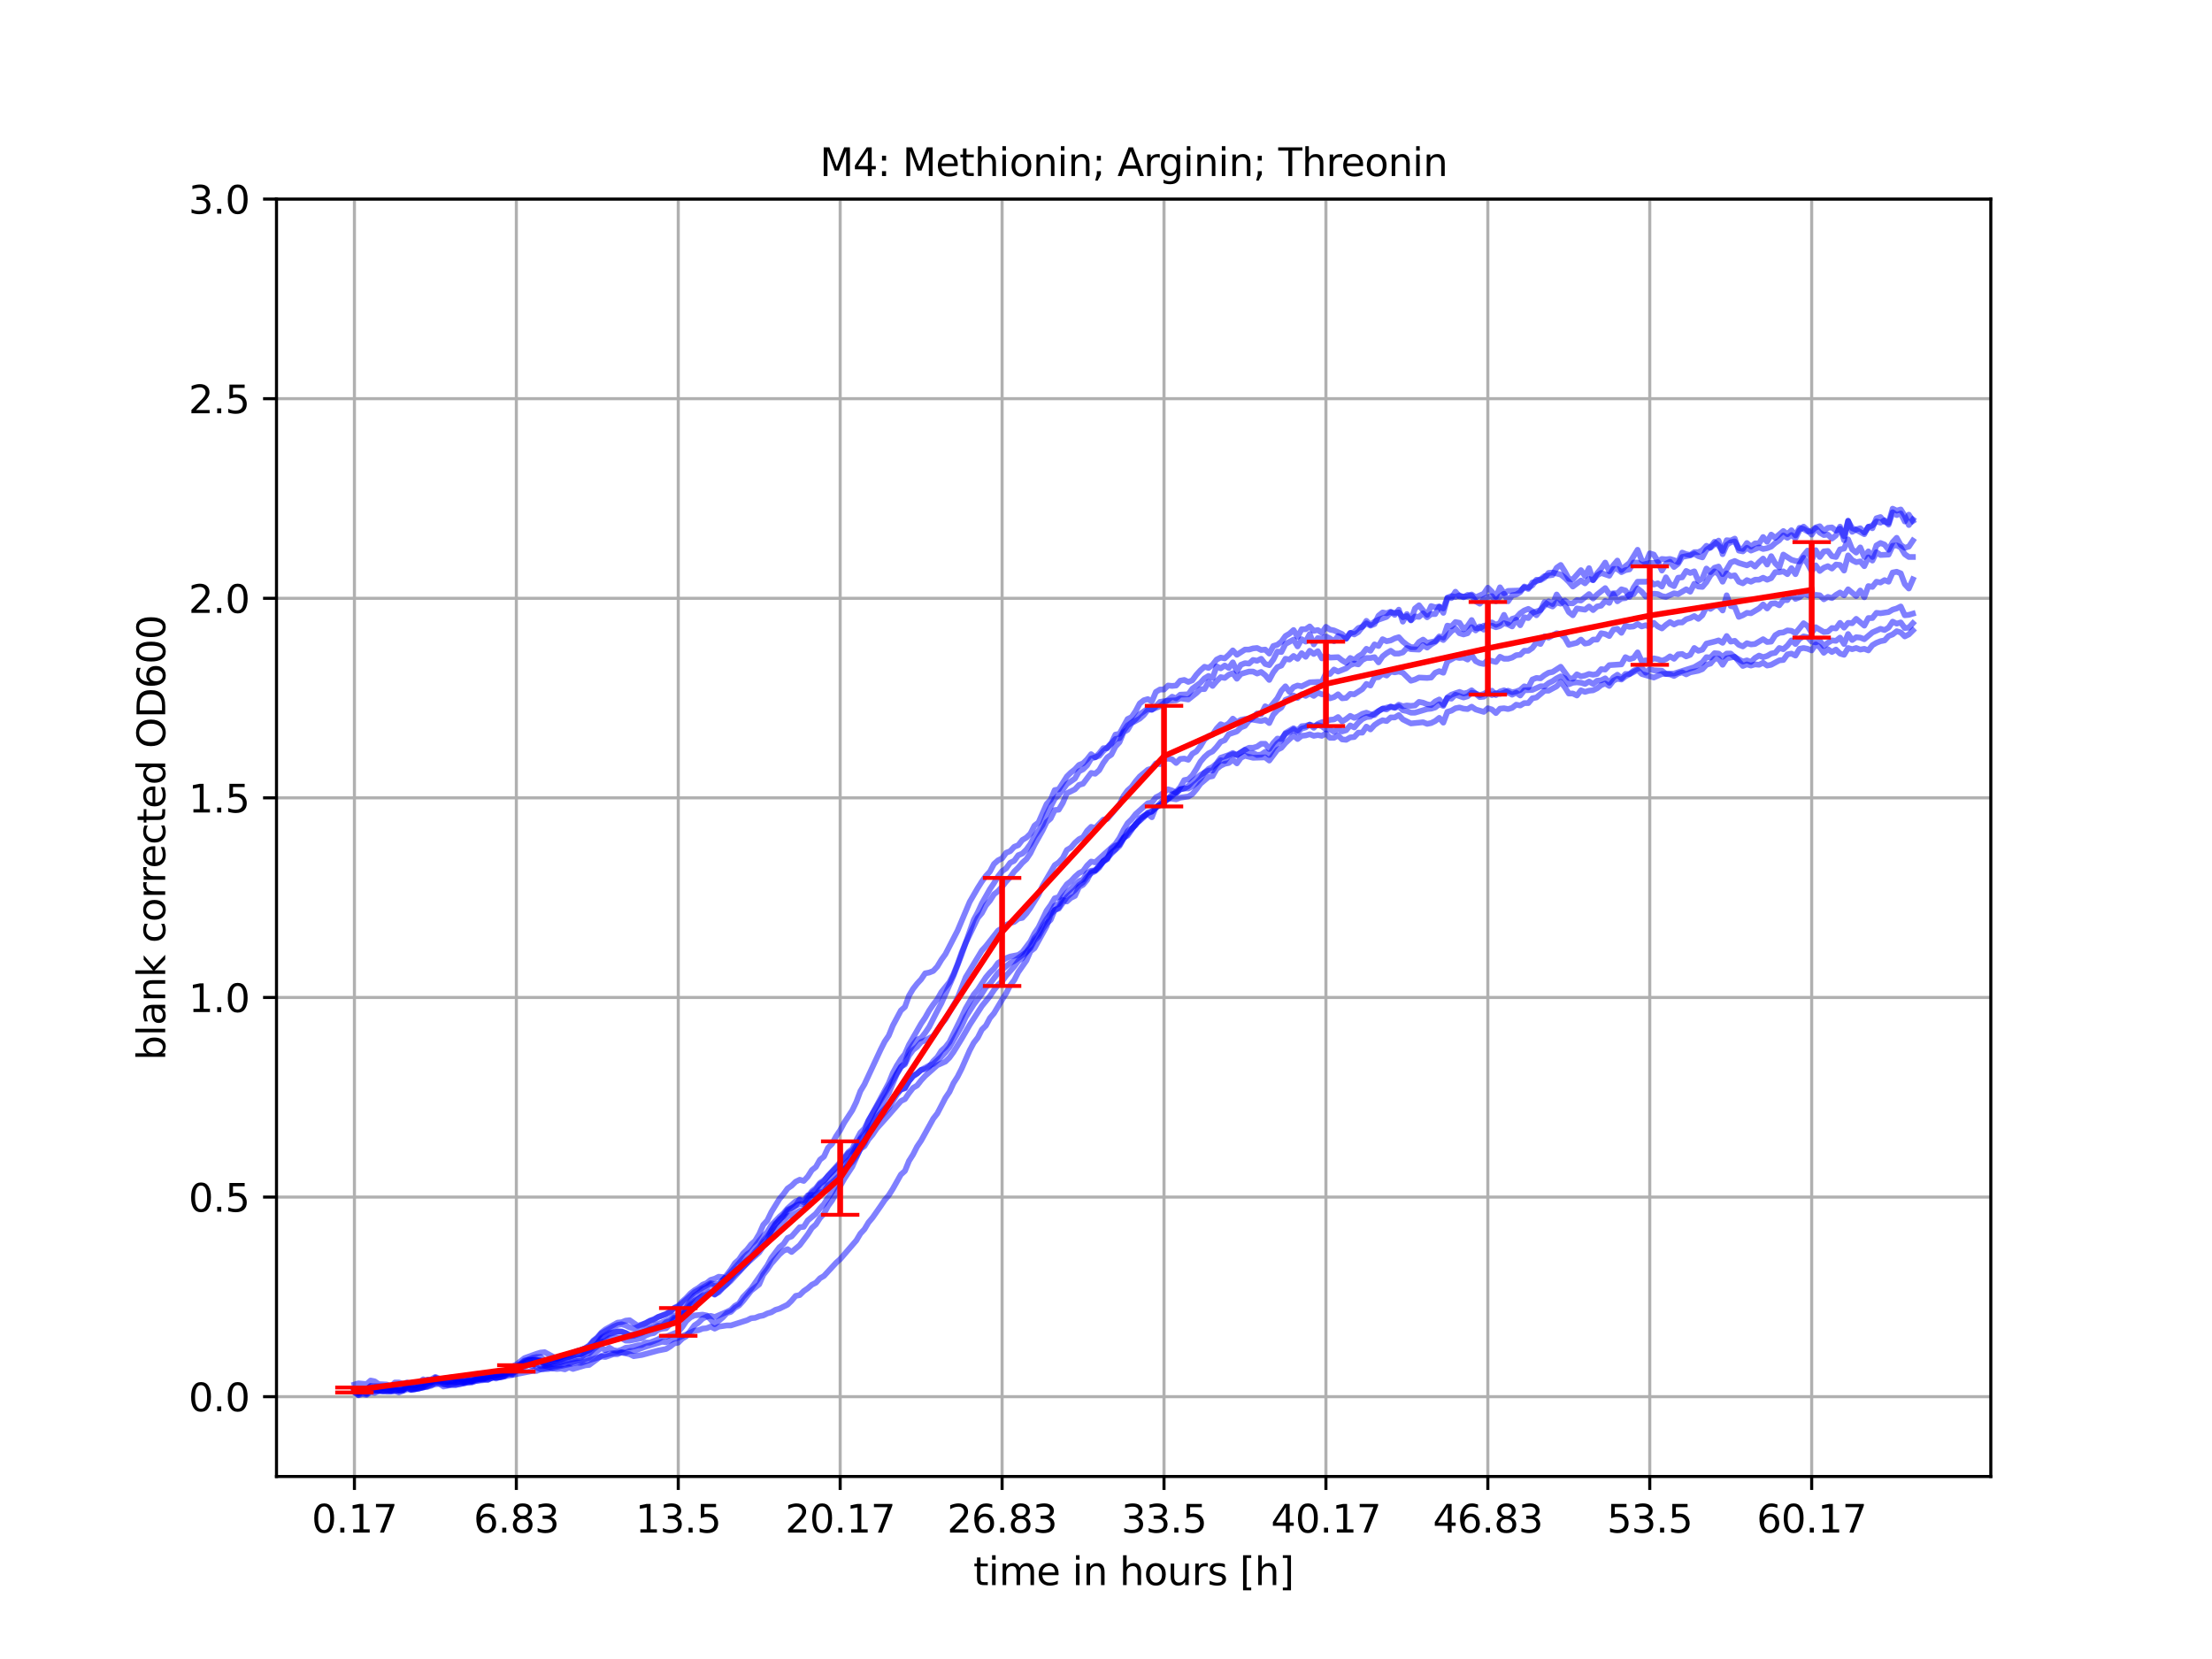 <?xml version="1.0" encoding="utf-8" standalone="no"?>
<!DOCTYPE svg PUBLIC "-//W3C//DTD SVG 1.1//EN"
  "http://www.w3.org/Graphics/SVG/1.1/DTD/svg11.dtd">
<svg xmlns:xlink="http://www.w3.org/1999/xlink" width="576pt" height="432pt" viewBox="0 0 576 432" xmlns="http://www.w3.org/2000/svg" version="1.1">
 <defs>
  <style type="text/css">*{stroke-linejoin: round; stroke-linecap: butt}</style>
 </defs>
 <g id="figure_1">
  <g id="patch_1">
   <path d="M 0 432 
L 576 432 
L 576 0 
L 0 0 
z
" style="fill: #ffffff"/>
  </g>
  <g id="axes_1">
   <g id="patch_2">
    <path d="M 72 384.48 
L 518.4 384.48 
L 518.4 51.84 
L 72 51.84 
z
" style="fill: #ffffff"/>
   </g>
   <g id="matplotlib.axis_1">
    <g id="xtick_1">
     <g id="line2d_1">
      <path d="M 92.291 384.48 
L 92.291 51.84 
" clip-path="url(#pf391415011)" style="fill: none; stroke: #b0b0b0; stroke-width: 0.8; stroke-linecap: square"/>
     </g>
     <g id="line2d_2">
      <defs>
       <path id="m7270220ca8" d="M 0 0 
L 0 3.5 
" style="stroke: #000000; stroke-width: 0.8"/>
      </defs>
      <g>
       <use xlink:href="#m7270220ca8" x="92.291" y="384.48" style="stroke: #000000; stroke-width: 0.8"/>
      </g>
     </g>
     <g id="text_1">
      <!-- 0.17 -->
      <g transform="translate(81.158 399.078) scale(0.1 -0.1)">
       <defs>
        <path id="DejaVuSans-30" d="M 2034 4250 
Q 1547 4250 1301 3770 
Q 1056 3291 1056 2328 
Q 1056 1369 1301 889 
Q 1547 409 2034 409 
Q 2525 409 2770 889 
Q 3016 1369 3016 2328 
Q 3016 3291 2770 3770 
Q 2525 4250 2034 4250 
z
M 2034 4750 
Q 2819 4750 3233 4129 
Q 3647 3509 3647 2328 
Q 3647 1150 3233 529 
Q 2819 -91 2034 -91 
Q 1250 -91 836 529 
Q 422 1150 422 2328 
Q 422 3509 836 4129 
Q 1250 4750 2034 4750 
z
" transform="scale(0.016)"/>
        <path id="DejaVuSans-2e" d="M 684 794 
L 1344 794 
L 1344 0 
L 684 0 
L 684 794 
z
" transform="scale(0.016)"/>
        <path id="DejaVuSans-31" d="M 794 531 
L 1825 531 
L 1825 4091 
L 703 3866 
L 703 4441 
L 1819 4666 
L 2450 4666 
L 2450 531 
L 3481 531 
L 3481 0 
L 794 0 
L 794 531 
z
" transform="scale(0.016)"/>
        <path id="DejaVuSans-37" d="M 525 4666 
L 3525 4666 
L 3525 4397 
L 1831 0 
L 1172 0 
L 2766 4134 
L 525 4134 
L 525 4666 
z
" transform="scale(0.016)"/>
       </defs>
       <use xlink:href="#DejaVuSans-30"/>
       <use xlink:href="#DejaVuSans-2e" x="63.623"/>
       <use xlink:href="#DejaVuSans-31" x="95.41"/>
       <use xlink:href="#DejaVuSans-37" x="159.033"/>
      </g>
     </g>
    </g>
    <g id="xtick_2">
     <g id="line2d_3">
      <path d="M 134.454 384.48 
L 134.454 51.84 
" clip-path="url(#pf391415011)" style="fill: none; stroke: #b0b0b0; stroke-width: 0.8; stroke-linecap: square"/>
     </g>
     <g id="line2d_4">
      <g>
       <use xlink:href="#m7270220ca8" x="134.454" y="384.48" style="stroke: #000000; stroke-width: 0.8"/>
      </g>
     </g>
     <g id="text_2">
      <!-- 6.83 -->
      <g transform="translate(123.321 399.078) scale(0.1 -0.1)">
       <defs>
        <path id="DejaVuSans-36" d="M 2113 2584 
Q 1688 2584 1439 2293 
Q 1191 2003 1191 1497 
Q 1191 994 1439 701 
Q 1688 409 2113 409 
Q 2538 409 2786 701 
Q 3034 994 3034 1497 
Q 3034 2003 2786 2293 
Q 2538 2584 2113 2584 
z
M 3366 4563 
L 3366 3988 
Q 3128 4100 2886 4159 
Q 2644 4219 2406 4219 
Q 1781 4219 1451 3797 
Q 1122 3375 1075 2522 
Q 1259 2794 1537 2939 
Q 1816 3084 2150 3084 
Q 2853 3084 3261 2657 
Q 3669 2231 3669 1497 
Q 3669 778 3244 343 
Q 2819 -91 2113 -91 
Q 1303 -91 875 529 
Q 447 1150 447 2328 
Q 447 3434 972 4092 
Q 1497 4750 2381 4750 
Q 2619 4750 2861 4703 
Q 3103 4656 3366 4563 
z
" transform="scale(0.016)"/>
        <path id="DejaVuSans-38" d="M 2034 2216 
Q 1584 2216 1326 1975 
Q 1069 1734 1069 1313 
Q 1069 891 1326 650 
Q 1584 409 2034 409 
Q 2484 409 2743 651 
Q 3003 894 3003 1313 
Q 3003 1734 2745 1975 
Q 2488 2216 2034 2216 
z
M 1403 2484 
Q 997 2584 770 2862 
Q 544 3141 544 3541 
Q 544 4100 942 4425 
Q 1341 4750 2034 4750 
Q 2731 4750 3128 4425 
Q 3525 4100 3525 3541 
Q 3525 3141 3298 2862 
Q 3072 2584 2669 2484 
Q 3125 2378 3379 2068 
Q 3634 1759 3634 1313 
Q 3634 634 3220 271 
Q 2806 -91 2034 -91 
Q 1263 -91 848 271 
Q 434 634 434 1313 
Q 434 1759 690 2068 
Q 947 2378 1403 2484 
z
M 1172 3481 
Q 1172 3119 1398 2916 
Q 1625 2713 2034 2713 
Q 2441 2713 2670 2916 
Q 2900 3119 2900 3481 
Q 2900 3844 2670 4047 
Q 2441 4250 2034 4250 
Q 1625 4250 1398 4047 
Q 1172 3844 1172 3481 
z
" transform="scale(0.016)"/>
        <path id="DejaVuSans-33" d="M 2597 2516 
Q 3050 2419 3304 2112 
Q 3559 1806 3559 1356 
Q 3559 666 3084 287 
Q 2609 -91 1734 -91 
Q 1441 -91 1130 -33 
Q 819 25 488 141 
L 488 750 
Q 750 597 1062 519 
Q 1375 441 1716 441 
Q 2309 441 2620 675 
Q 2931 909 2931 1356 
Q 2931 1769 2642 2001 
Q 2353 2234 1838 2234 
L 1294 2234 
L 1294 2753 
L 1863 2753 
Q 2328 2753 2575 2939 
Q 2822 3125 2822 3475 
Q 2822 3834 2567 4026 
Q 2313 4219 1838 4219 
Q 1578 4219 1281 4162 
Q 984 4106 628 3988 
L 628 4550 
Q 988 4650 1302 4700 
Q 1616 4750 1894 4750 
Q 2613 4750 3031 4423 
Q 3450 4097 3450 3541 
Q 3450 3153 3228 2886 
Q 3006 2619 2597 2516 
z
" transform="scale(0.016)"/>
       </defs>
       <use xlink:href="#DejaVuSans-36"/>
       <use xlink:href="#DejaVuSans-2e" x="63.623"/>
       <use xlink:href="#DejaVuSans-38" x="95.41"/>
       <use xlink:href="#DejaVuSans-33" x="159.033"/>
      </g>
     </g>
    </g>
    <g id="xtick_3">
     <g id="line2d_5">
      <path d="M 176.617 384.48 
L 176.617 51.84 
" clip-path="url(#pf391415011)" style="fill: none; stroke: #b0b0b0; stroke-width: 0.8; stroke-linecap: square"/>
     </g>
     <g id="line2d_6">
      <g>
       <use xlink:href="#m7270220ca8" x="176.617" y="384.48" style="stroke: #000000; stroke-width: 0.8"/>
      </g>
     </g>
     <g id="text_3">
      <!-- 13.5 -->
      <g transform="translate(165.484 399.078) scale(0.1 -0.1)">
       <defs>
        <path id="DejaVuSans-35" d="M 691 4666 
L 3169 4666 
L 3169 4134 
L 1269 4134 
L 1269 2991 
Q 1406 3038 1543 3061 
Q 1681 3084 1819 3084 
Q 2600 3084 3056 2656 
Q 3513 2228 3513 1497 
Q 3513 744 3044 326 
Q 2575 -91 1722 -91 
Q 1428 -91 1123 -41 
Q 819 9 494 109 
L 494 744 
Q 775 591 1075 516 
Q 1375 441 1709 441 
Q 2250 441 2565 725 
Q 2881 1009 2881 1497 
Q 2881 1984 2565 2268 
Q 2250 2553 1709 2553 
Q 1456 2553 1204 2497 
Q 953 2441 691 2322 
L 691 4666 
z
" transform="scale(0.016)"/>
       </defs>
       <use xlink:href="#DejaVuSans-31"/>
       <use xlink:href="#DejaVuSans-33" x="63.623"/>
       <use xlink:href="#DejaVuSans-2e" x="127.246"/>
       <use xlink:href="#DejaVuSans-35" x="159.033"/>
      </g>
     </g>
    </g>
    <g id="xtick_4">
     <g id="line2d_7">
      <path d="M 218.78 384.48 
L 218.78 51.84 
" clip-path="url(#pf391415011)" style="fill: none; stroke: #b0b0b0; stroke-width: 0.8; stroke-linecap: square"/>
     </g>
     <g id="line2d_8">
      <g>
       <use xlink:href="#m7270220ca8" x="218.78" y="384.48" style="stroke: #000000; stroke-width: 0.8"/>
      </g>
     </g>
     <g id="text_4">
      <!-- 20.17 -->
      <g transform="translate(204.466 399.078) scale(0.1 -0.1)">
       <defs>
        <path id="DejaVuSans-32" d="M 1228 531 
L 3431 531 
L 3431 0 
L 469 0 
L 469 531 
Q 828 903 1448 1529 
Q 2069 2156 2228 2338 
Q 2531 2678 2651 2914 
Q 2772 3150 2772 3378 
Q 2772 3750 2511 3984 
Q 2250 4219 1831 4219 
Q 1534 4219 1204 4116 
Q 875 4013 500 3803 
L 500 4441 
Q 881 4594 1212 4672 
Q 1544 4750 1819 4750 
Q 2544 4750 2975 4387 
Q 3406 4025 3406 3419 
Q 3406 3131 3298 2873 
Q 3191 2616 2906 2266 
Q 2828 2175 2409 1742 
Q 1991 1309 1228 531 
z
" transform="scale(0.016)"/>
       </defs>
       <use xlink:href="#DejaVuSans-32"/>
       <use xlink:href="#DejaVuSans-30" x="63.623"/>
       <use xlink:href="#DejaVuSans-2e" x="127.246"/>
       <use xlink:href="#DejaVuSans-31" x="159.033"/>
       <use xlink:href="#DejaVuSans-37" x="222.656"/>
      </g>
     </g>
    </g>
    <g id="xtick_5">
     <g id="line2d_9">
      <path d="M 260.943 384.48 
L 260.943 51.84 
" clip-path="url(#pf391415011)" style="fill: none; stroke: #b0b0b0; stroke-width: 0.8; stroke-linecap: square"/>
     </g>
     <g id="line2d_10">
      <g>
       <use xlink:href="#m7270220ca8" x="260.943" y="384.48" style="stroke: #000000; stroke-width: 0.8"/>
      </g>
     </g>
     <g id="text_5">
      <!-- 26.83 -->
      <g transform="translate(246.629 399.078) scale(0.1 -0.1)">
       <use xlink:href="#DejaVuSans-32"/>
       <use xlink:href="#DejaVuSans-36" x="63.623"/>
       <use xlink:href="#DejaVuSans-2e" x="127.246"/>
       <use xlink:href="#DejaVuSans-38" x="159.033"/>
       <use xlink:href="#DejaVuSans-33" x="222.656"/>
      </g>
     </g>
    </g>
    <g id="xtick_6">
     <g id="line2d_11">
      <path d="M 303.106 384.48 
L 303.106 51.84 
" clip-path="url(#pf391415011)" style="fill: none; stroke: #b0b0b0; stroke-width: 0.8; stroke-linecap: square"/>
     </g>
     <g id="line2d_12">
      <g>
       <use xlink:href="#m7270220ca8" x="303.106" y="384.48" style="stroke: #000000; stroke-width: 0.8"/>
      </g>
     </g>
     <g id="text_6">
      <!-- 33.5 -->
      <g transform="translate(291.973 399.078) scale(0.1 -0.1)">
       <use xlink:href="#DejaVuSans-33"/>
       <use xlink:href="#DejaVuSans-33" x="63.623"/>
       <use xlink:href="#DejaVuSans-2e" x="127.246"/>
       <use xlink:href="#DejaVuSans-35" x="159.033"/>
      </g>
     </g>
    </g>
    <g id="xtick_7">
     <g id="line2d_13">
      <path d="M 345.268 384.48 
L 345.268 51.84 
" clip-path="url(#pf391415011)" style="fill: none; stroke: #b0b0b0; stroke-width: 0.8; stroke-linecap: square"/>
     </g>
     <g id="line2d_14">
      <g>
       <use xlink:href="#m7270220ca8" x="345.268" y="384.48" style="stroke: #000000; stroke-width: 0.8"/>
      </g>
     </g>
     <g id="text_7">
      <!-- 40.17 -->
      <g transform="translate(330.954 399.078) scale(0.1 -0.1)">
       <defs>
        <path id="DejaVuSans-34" d="M 2419 4116 
L 825 1625 
L 2419 1625 
L 2419 4116 
z
M 2253 4666 
L 3047 4666 
L 3047 1625 
L 3713 1625 
L 3713 1100 
L 3047 1100 
L 3047 0 
L 2419 0 
L 2419 1100 
L 313 1100 
L 313 1709 
L 2253 4666 
z
" transform="scale(0.016)"/>
       </defs>
       <use xlink:href="#DejaVuSans-34"/>
       <use xlink:href="#DejaVuSans-30" x="63.623"/>
       <use xlink:href="#DejaVuSans-2e" x="127.246"/>
       <use xlink:href="#DejaVuSans-31" x="159.033"/>
       <use xlink:href="#DejaVuSans-37" x="222.656"/>
      </g>
     </g>
    </g>
    <g id="xtick_8">
     <g id="line2d_15">
      <path d="M 387.431 384.48 
L 387.431 51.84 
" clip-path="url(#pf391415011)" style="fill: none; stroke: #b0b0b0; stroke-width: 0.8; stroke-linecap: square"/>
     </g>
     <g id="line2d_16">
      <g>
       <use xlink:href="#m7270220ca8" x="387.431" y="384.48" style="stroke: #000000; stroke-width: 0.8"/>
      </g>
     </g>
     <g id="text_8">
      <!-- 46.83 -->
      <g transform="translate(373.117 399.078) scale(0.1 -0.1)">
       <use xlink:href="#DejaVuSans-34"/>
       <use xlink:href="#DejaVuSans-36" x="63.623"/>
       <use xlink:href="#DejaVuSans-2e" x="127.246"/>
       <use xlink:href="#DejaVuSans-38" x="159.033"/>
       <use xlink:href="#DejaVuSans-33" x="222.656"/>
      </g>
     </g>
    </g>
    <g id="xtick_9">
     <g id="line2d_17">
      <path d="M 429.594 384.48 
L 429.594 51.84 
" clip-path="url(#pf391415011)" style="fill: none; stroke: #b0b0b0; stroke-width: 0.8; stroke-linecap: square"/>
     </g>
     <g id="line2d_18">
      <g>
       <use xlink:href="#m7270220ca8" x="429.594" y="384.48" style="stroke: #000000; stroke-width: 0.8"/>
      </g>
     </g>
     <g id="text_9">
      <!-- 53.5 -->
      <g transform="translate(418.462 399.078) scale(0.1 -0.1)">
       <use xlink:href="#DejaVuSans-35"/>
       <use xlink:href="#DejaVuSans-33" x="63.623"/>
       <use xlink:href="#DejaVuSans-2e" x="127.246"/>
       <use xlink:href="#DejaVuSans-35" x="159.033"/>
      </g>
     </g>
    </g>
    <g id="xtick_10">
     <g id="line2d_19">
      <path d="M 471.757 384.48 
L 471.757 51.84 
" clip-path="url(#pf391415011)" style="fill: none; stroke: #b0b0b0; stroke-width: 0.8; stroke-linecap: square"/>
     </g>
     <g id="line2d_20">
      <g>
       <use xlink:href="#m7270220ca8" x="471.757" y="384.48" style="stroke: #000000; stroke-width: 0.8"/>
      </g>
     </g>
     <g id="text_10">
      <!-- 60.17 -->
      <g transform="translate(457.443 399.078) scale(0.1 -0.1)">
       <use xlink:href="#DejaVuSans-36"/>
       <use xlink:href="#DejaVuSans-30" x="63.623"/>
       <use xlink:href="#DejaVuSans-2e" x="127.246"/>
       <use xlink:href="#DejaVuSans-31" x="159.033"/>
       <use xlink:href="#DejaVuSans-37" x="222.656"/>
      </g>
     </g>
    </g>
    <g id="text_11">
     <!-- time in hours [h] -->
     <g transform="translate(253.452 412.757) scale(0.1 -0.1)">
      <defs>
       <path id="DejaVuSans-74" d="M 1172 4494 
L 1172 3500 
L 2356 3500 
L 2356 3053 
L 1172 3053 
L 1172 1153 
Q 1172 725 1289 603 
Q 1406 481 1766 481 
L 2356 481 
L 2356 0 
L 1766 0 
Q 1100 0 847 248 
Q 594 497 594 1153 
L 594 3053 
L 172 3053 
L 172 3500 
L 594 3500 
L 594 4494 
L 1172 4494 
z
" transform="scale(0.016)"/>
       <path id="DejaVuSans-69" d="M 603 3500 
L 1178 3500 
L 1178 0 
L 603 0 
L 603 3500 
z
M 603 4863 
L 1178 4863 
L 1178 4134 
L 603 4134 
L 603 4863 
z
" transform="scale(0.016)"/>
       <path id="DejaVuSans-6d" d="M 3328 2828 
Q 3544 3216 3844 3400 
Q 4144 3584 4550 3584 
Q 5097 3584 5394 3201 
Q 5691 2819 5691 2113 
L 5691 0 
L 5113 0 
L 5113 2094 
Q 5113 2597 4934 2840 
Q 4756 3084 4391 3084 
Q 3944 3084 3684 2787 
Q 3425 2491 3425 1978 
L 3425 0 
L 2847 0 
L 2847 2094 
Q 2847 2600 2669 2842 
Q 2491 3084 2119 3084 
Q 1678 3084 1418 2786 
Q 1159 2488 1159 1978 
L 1159 0 
L 581 0 
L 581 3500 
L 1159 3500 
L 1159 2956 
Q 1356 3278 1631 3431 
Q 1906 3584 2284 3584 
Q 2666 3584 2933 3390 
Q 3200 3197 3328 2828 
z
" transform="scale(0.016)"/>
       <path id="DejaVuSans-65" d="M 3597 1894 
L 3597 1613 
L 953 1613 
Q 991 1019 1311 708 
Q 1631 397 2203 397 
Q 2534 397 2845 478 
Q 3156 559 3463 722 
L 3463 178 
Q 3153 47 2828 -22 
Q 2503 -91 2169 -91 
Q 1331 -91 842 396 
Q 353 884 353 1716 
Q 353 2575 817 3079 
Q 1281 3584 2069 3584 
Q 2775 3584 3186 3129 
Q 3597 2675 3597 1894 
z
M 3022 2063 
Q 3016 2534 2758 2815 
Q 2500 3097 2075 3097 
Q 1594 3097 1305 2825 
Q 1016 2553 972 2059 
L 3022 2063 
z
" transform="scale(0.016)"/>
       <path id="DejaVuSans-20" transform="scale(0.016)"/>
       <path id="DejaVuSans-6e" d="M 3513 2113 
L 3513 0 
L 2938 0 
L 2938 2094 
Q 2938 2591 2744 2837 
Q 2550 3084 2163 3084 
Q 1697 3084 1428 2787 
Q 1159 2491 1159 1978 
L 1159 0 
L 581 0 
L 581 3500 
L 1159 3500 
L 1159 2956 
Q 1366 3272 1645 3428 
Q 1925 3584 2291 3584 
Q 2894 3584 3203 3211 
Q 3513 2838 3513 2113 
z
" transform="scale(0.016)"/>
       <path id="DejaVuSans-68" d="M 3513 2113 
L 3513 0 
L 2938 0 
L 2938 2094 
Q 2938 2591 2744 2837 
Q 2550 3084 2163 3084 
Q 1697 3084 1428 2787 
Q 1159 2491 1159 1978 
L 1159 0 
L 581 0 
L 581 4863 
L 1159 4863 
L 1159 2956 
Q 1366 3272 1645 3428 
Q 1925 3584 2291 3584 
Q 2894 3584 3203 3211 
Q 3513 2838 3513 2113 
z
" transform="scale(0.016)"/>
       <path id="DejaVuSans-6f" d="M 1959 3097 
Q 1497 3097 1228 2736 
Q 959 2375 959 1747 
Q 959 1119 1226 758 
Q 1494 397 1959 397 
Q 2419 397 2687 759 
Q 2956 1122 2956 1747 
Q 2956 2369 2687 2733 
Q 2419 3097 1959 3097 
z
M 1959 3584 
Q 2709 3584 3137 3096 
Q 3566 2609 3566 1747 
Q 3566 888 3137 398 
Q 2709 -91 1959 -91 
Q 1206 -91 779 398 
Q 353 888 353 1747 
Q 353 2609 779 3096 
Q 1206 3584 1959 3584 
z
" transform="scale(0.016)"/>
       <path id="DejaVuSans-75" d="M 544 1381 
L 544 3500 
L 1119 3500 
L 1119 1403 
Q 1119 906 1312 657 
Q 1506 409 1894 409 
Q 2359 409 2629 706 
Q 2900 1003 2900 1516 
L 2900 3500 
L 3475 3500 
L 3475 0 
L 2900 0 
L 2900 538 
Q 2691 219 2414 64 
Q 2138 -91 1772 -91 
Q 1169 -91 856 284 
Q 544 659 544 1381 
z
M 1991 3584 
L 1991 3584 
z
" transform="scale(0.016)"/>
       <path id="DejaVuSans-72" d="M 2631 2963 
Q 2534 3019 2420 3045 
Q 2306 3072 2169 3072 
Q 1681 3072 1420 2755 
Q 1159 2438 1159 1844 
L 1159 0 
L 581 0 
L 581 3500 
L 1159 3500 
L 1159 2956 
Q 1341 3275 1631 3429 
Q 1922 3584 2338 3584 
Q 2397 3584 2469 3576 
Q 2541 3569 2628 3553 
L 2631 2963 
z
" transform="scale(0.016)"/>
       <path id="DejaVuSans-73" d="M 2834 3397 
L 2834 2853 
Q 2591 2978 2328 3040 
Q 2066 3103 1784 3103 
Q 1356 3103 1142 2972 
Q 928 2841 928 2578 
Q 928 2378 1081 2264 
Q 1234 2150 1697 2047 
L 1894 2003 
Q 2506 1872 2764 1633 
Q 3022 1394 3022 966 
Q 3022 478 2636 193 
Q 2250 -91 1575 -91 
Q 1294 -91 989 -36 
Q 684 19 347 128 
L 347 722 
Q 666 556 975 473 
Q 1284 391 1588 391 
Q 1994 391 2212 530 
Q 2431 669 2431 922 
Q 2431 1156 2273 1281 
Q 2116 1406 1581 1522 
L 1381 1569 
Q 847 1681 609 1914 
Q 372 2147 372 2553 
Q 372 3047 722 3315 
Q 1072 3584 1716 3584 
Q 2034 3584 2315 3537 
Q 2597 3491 2834 3397 
z
" transform="scale(0.016)"/>
       <path id="DejaVuSans-5b" d="M 550 4863 
L 1875 4863 
L 1875 4416 
L 1125 4416 
L 1125 -397 
L 1875 -397 
L 1875 -844 
L 550 -844 
L 550 4863 
z
" transform="scale(0.016)"/>
       <path id="DejaVuSans-5d" d="M 1947 4863 
L 1947 -844 
L 622 -844 
L 622 -397 
L 1369 -397 
L 1369 4416 
L 622 4416 
L 622 4863 
L 1947 4863 
z
" transform="scale(0.016)"/>
      </defs>
      <use xlink:href="#DejaVuSans-74"/>
      <use xlink:href="#DejaVuSans-69" x="39.209"/>
      <use xlink:href="#DejaVuSans-6d" x="66.992"/>
      <use xlink:href="#DejaVuSans-65" x="164.404"/>
      <use xlink:href="#DejaVuSans-20" x="225.928"/>
      <use xlink:href="#DejaVuSans-69" x="257.715"/>
      <use xlink:href="#DejaVuSans-6e" x="285.498"/>
      <use xlink:href="#DejaVuSans-20" x="348.877"/>
      <use xlink:href="#DejaVuSans-68" x="380.664"/>
      <use xlink:href="#DejaVuSans-6f" x="444.043"/>
      <use xlink:href="#DejaVuSans-75" x="505.225"/>
      <use xlink:href="#DejaVuSans-72" x="568.604"/>
      <use xlink:href="#DejaVuSans-73" x="609.717"/>
      <use xlink:href="#DejaVuSans-20" x="661.816"/>
      <use xlink:href="#DejaVuSans-5b" x="693.604"/>
      <use xlink:href="#DejaVuSans-68" x="732.617"/>
      <use xlink:href="#DejaVuSans-5d" x="795.996"/>
     </g>
    </g>
   </g>
   <g id="matplotlib.axis_2">
    <g id="ytick_1">
     <g id="line2d_21">
      <path d="M 72 363.69 
L 518.4 363.69 
" clip-path="url(#pf391415011)" style="fill: none; stroke: #b0b0b0; stroke-width: 0.8; stroke-linecap: square"/>
     </g>
     <g id="line2d_22">
      <defs>
       <path id="mf39a1e60dc" d="M 0 0 
L -3.5 0 
" style="stroke: #000000; stroke-width: 0.8"/>
      </defs>
      <g>
       <use xlink:href="#mf39a1e60dc" x="72" y="363.69" style="stroke: #000000; stroke-width: 0.8"/>
      </g>
     </g>
     <g id="text_12">
      <!-- 0.0 -->
      <g transform="translate(49.097 367.489) scale(0.1 -0.1)">
       <use xlink:href="#DejaVuSans-30"/>
       <use xlink:href="#DejaVuSans-2e" x="63.623"/>
       <use xlink:href="#DejaVuSans-30" x="95.41"/>
      </g>
     </g>
    </g>
    <g id="ytick_2">
     <g id="line2d_23">
      <path d="M 72 311.715 
L 518.4 311.715 
" clip-path="url(#pf391415011)" style="fill: none; stroke: #b0b0b0; stroke-width: 0.8; stroke-linecap: square"/>
     </g>
     <g id="line2d_24">
      <g>
       <use xlink:href="#mf39a1e60dc" x="72" y="311.715" style="stroke: #000000; stroke-width: 0.8"/>
      </g>
     </g>
     <g id="text_13">
      <!-- 0.5 -->
      <g transform="translate(49.097 315.514) scale(0.1 -0.1)">
       <use xlink:href="#DejaVuSans-30"/>
       <use xlink:href="#DejaVuSans-2e" x="63.623"/>
       <use xlink:href="#DejaVuSans-35" x="95.41"/>
      </g>
     </g>
    </g>
    <g id="ytick_3">
     <g id="line2d_25">
      <path d="M 72 259.74 
L 518.4 259.74 
" clip-path="url(#pf391415011)" style="fill: none; stroke: #b0b0b0; stroke-width: 0.8; stroke-linecap: square"/>
     </g>
     <g id="line2d_26">
      <g>
       <use xlink:href="#mf39a1e60dc" x="72" y="259.74" style="stroke: #000000; stroke-width: 0.8"/>
      </g>
     </g>
     <g id="text_14">
      <!-- 1.0 -->
      <g transform="translate(49.097 263.539) scale(0.1 -0.1)">
       <use xlink:href="#DejaVuSans-31"/>
       <use xlink:href="#DejaVuSans-2e" x="63.623"/>
       <use xlink:href="#DejaVuSans-30" x="95.41"/>
      </g>
     </g>
    </g>
    <g id="ytick_4">
     <g id="line2d_27">
      <path d="M 72 207.765 
L 518.4 207.765 
" clip-path="url(#pf391415011)" style="fill: none; stroke: #b0b0b0; stroke-width: 0.8; stroke-linecap: square"/>
     </g>
     <g id="line2d_28">
      <g>
       <use xlink:href="#mf39a1e60dc" x="72" y="207.765" style="stroke: #000000; stroke-width: 0.8"/>
      </g>
     </g>
     <g id="text_15">
      <!-- 1.5 -->
      <g transform="translate(49.097 211.564) scale(0.1 -0.1)">
       <use xlink:href="#DejaVuSans-31"/>
       <use xlink:href="#DejaVuSans-2e" x="63.623"/>
       <use xlink:href="#DejaVuSans-35" x="95.41"/>
      </g>
     </g>
    </g>
    <g id="ytick_5">
     <g id="line2d_29">
      <path d="M 72 155.79 
L 518.4 155.79 
" clip-path="url(#pf391415011)" style="fill: none; stroke: #b0b0b0; stroke-width: 0.8; stroke-linecap: square"/>
     </g>
     <g id="line2d_30">
      <g>
       <use xlink:href="#mf39a1e60dc" x="72" y="155.79" style="stroke: #000000; stroke-width: 0.8"/>
      </g>
     </g>
     <g id="text_16">
      <!-- 2.0 -->
      <g transform="translate(49.097 159.589) scale(0.1 -0.1)">
       <use xlink:href="#DejaVuSans-32"/>
       <use xlink:href="#DejaVuSans-2e" x="63.623"/>
       <use xlink:href="#DejaVuSans-30" x="95.41"/>
      </g>
     </g>
    </g>
    <g id="ytick_6">
     <g id="line2d_31">
      <path d="M 72 103.815 
L 518.4 103.815 
" clip-path="url(#pf391415011)" style="fill: none; stroke: #b0b0b0; stroke-width: 0.8; stroke-linecap: square"/>
     </g>
     <g id="line2d_32">
      <g>
       <use xlink:href="#mf39a1e60dc" x="72" y="103.815" style="stroke: #000000; stroke-width: 0.8"/>
      </g>
     </g>
     <g id="text_17">
      <!-- 2.5 -->
      <g transform="translate(49.097 107.614) scale(0.1 -0.1)">
       <use xlink:href="#DejaVuSans-32"/>
       <use xlink:href="#DejaVuSans-2e" x="63.623"/>
       <use xlink:href="#DejaVuSans-35" x="95.41"/>
      </g>
     </g>
    </g>
    <g id="ytick_7">
     <g id="line2d_33">
      <path d="M 72 51.84 
L 518.4 51.84 
" clip-path="url(#pf391415011)" style="fill: none; stroke: #b0b0b0; stroke-width: 0.8; stroke-linecap: square"/>
     </g>
     <g id="line2d_34">
      <g>
       <use xlink:href="#mf39a1e60dc" x="72" y="51.84" style="stroke: #000000; stroke-width: 0.8"/>
      </g>
     </g>
     <g id="text_18">
      <!-- 3.0 -->
      <g transform="translate(49.097 55.639) scale(0.1 -0.1)">
       <use xlink:href="#DejaVuSans-33"/>
       <use xlink:href="#DejaVuSans-2e" x="63.623"/>
       <use xlink:href="#DejaVuSans-30" x="95.41"/>
      </g>
     </g>
    </g>
    <g id="text_19">
     <!-- blank corrected OD600 -->
     <g transform="translate(43.017 276.115) rotate(-90) scale(0.1 -0.1)">
      <defs>
       <path id="DejaVuSans-62" d="M 3116 1747 
Q 3116 2381 2855 2742 
Q 2594 3103 2138 3103 
Q 1681 3103 1420 2742 
Q 1159 2381 1159 1747 
Q 1159 1113 1420 752 
Q 1681 391 2138 391 
Q 2594 391 2855 752 
Q 3116 1113 3116 1747 
z
M 1159 2969 
Q 1341 3281 1617 3432 
Q 1894 3584 2278 3584 
Q 2916 3584 3314 3078 
Q 3713 2572 3713 1747 
Q 3713 922 3314 415 
Q 2916 -91 2278 -91 
Q 1894 -91 1617 61 
Q 1341 213 1159 525 
L 1159 0 
L 581 0 
L 581 4863 
L 1159 4863 
L 1159 2969 
z
" transform="scale(0.016)"/>
       <path id="DejaVuSans-6c" d="M 603 4863 
L 1178 4863 
L 1178 0 
L 603 0 
L 603 4863 
z
" transform="scale(0.016)"/>
       <path id="DejaVuSans-61" d="M 2194 1759 
Q 1497 1759 1228 1600 
Q 959 1441 959 1056 
Q 959 750 1161 570 
Q 1363 391 1709 391 
Q 2188 391 2477 730 
Q 2766 1069 2766 1631 
L 2766 1759 
L 2194 1759 
z
M 3341 1997 
L 3341 0 
L 2766 0 
L 2766 531 
Q 2569 213 2275 61 
Q 1981 -91 1556 -91 
Q 1019 -91 701 211 
Q 384 513 384 1019 
Q 384 1609 779 1909 
Q 1175 2209 1959 2209 
L 2766 2209 
L 2766 2266 
Q 2766 2663 2505 2880 
Q 2244 3097 1772 3097 
Q 1472 3097 1187 3025 
Q 903 2953 641 2809 
L 641 3341 
Q 956 3463 1253 3523 
Q 1550 3584 1831 3584 
Q 2591 3584 2966 3190 
Q 3341 2797 3341 1997 
z
" transform="scale(0.016)"/>
       <path id="DejaVuSans-6b" d="M 581 4863 
L 1159 4863 
L 1159 1991 
L 2875 3500 
L 3609 3500 
L 1753 1863 
L 3688 0 
L 2938 0 
L 1159 1709 
L 1159 0 
L 581 0 
L 581 4863 
z
" transform="scale(0.016)"/>
       <path id="DejaVuSans-63" d="M 3122 3366 
L 3122 2828 
Q 2878 2963 2633 3030 
Q 2388 3097 2138 3097 
Q 1578 3097 1268 2742 
Q 959 2388 959 1747 
Q 959 1106 1268 751 
Q 1578 397 2138 397 
Q 2388 397 2633 464 
Q 2878 531 3122 666 
L 3122 134 
Q 2881 22 2623 -34 
Q 2366 -91 2075 -91 
Q 1284 -91 818 406 
Q 353 903 353 1747 
Q 353 2603 823 3093 
Q 1294 3584 2113 3584 
Q 2378 3584 2631 3529 
Q 2884 3475 3122 3366 
z
" transform="scale(0.016)"/>
       <path id="DejaVuSans-64" d="M 2906 2969 
L 2906 4863 
L 3481 4863 
L 3481 0 
L 2906 0 
L 2906 525 
Q 2725 213 2448 61 
Q 2172 -91 1784 -91 
Q 1150 -91 751 415 
Q 353 922 353 1747 
Q 353 2572 751 3078 
Q 1150 3584 1784 3584 
Q 2172 3584 2448 3432 
Q 2725 3281 2906 2969 
z
M 947 1747 
Q 947 1113 1208 752 
Q 1469 391 1925 391 
Q 2381 391 2643 752 
Q 2906 1113 2906 1747 
Q 2906 2381 2643 2742 
Q 2381 3103 1925 3103 
Q 1469 3103 1208 2742 
Q 947 2381 947 1747 
z
" transform="scale(0.016)"/>
       <path id="DejaVuSans-4f" d="M 2522 4238 
Q 1834 4238 1429 3725 
Q 1025 3213 1025 2328 
Q 1025 1447 1429 934 
Q 1834 422 2522 422 
Q 3209 422 3611 934 
Q 4013 1447 4013 2328 
Q 4013 3213 3611 3725 
Q 3209 4238 2522 4238 
z
M 2522 4750 
Q 3503 4750 4090 4092 
Q 4678 3434 4678 2328 
Q 4678 1225 4090 567 
Q 3503 -91 2522 -91 
Q 1538 -91 948 565 
Q 359 1222 359 2328 
Q 359 3434 948 4092 
Q 1538 4750 2522 4750 
z
" transform="scale(0.016)"/>
       <path id="DejaVuSans-44" d="M 1259 4147 
L 1259 519 
L 2022 519 
Q 2988 519 3436 956 
Q 3884 1394 3884 2338 
Q 3884 3275 3436 3711 
Q 2988 4147 2022 4147 
L 1259 4147 
z
M 628 4666 
L 1925 4666 
Q 3281 4666 3915 4102 
Q 4550 3538 4550 2338 
Q 4550 1131 3912 565 
Q 3275 0 1925 0 
L 628 0 
L 628 4666 
z
" transform="scale(0.016)"/>
      </defs>
      <use xlink:href="#DejaVuSans-62"/>
      <use xlink:href="#DejaVuSans-6c" x="63.477"/>
      <use xlink:href="#DejaVuSans-61" x="91.26"/>
      <use xlink:href="#DejaVuSans-6e" x="152.539"/>
      <use xlink:href="#DejaVuSans-6b" x="215.918"/>
      <use xlink:href="#DejaVuSans-20" x="273.828"/>
      <use xlink:href="#DejaVuSans-63" x="305.615"/>
      <use xlink:href="#DejaVuSans-6f" x="360.596"/>
      <use xlink:href="#DejaVuSans-72" x="421.777"/>
      <use xlink:href="#DejaVuSans-72" x="461.141"/>
      <use xlink:href="#DejaVuSans-65" x="500.004"/>
      <use xlink:href="#DejaVuSans-63" x="561.527"/>
      <use xlink:href="#DejaVuSans-74" x="616.508"/>
      <use xlink:href="#DejaVuSans-65" x="655.717"/>
      <use xlink:href="#DejaVuSans-64" x="717.24"/>
      <use xlink:href="#DejaVuSans-20" x="780.717"/>
      <use xlink:href="#DejaVuSans-4f" x="812.504"/>
      <use xlink:href="#DejaVuSans-44" x="891.215"/>
      <use xlink:href="#DejaVuSans-36" x="968.217"/>
      <use xlink:href="#DejaVuSans-30" x="1031.84"/>
      <use xlink:href="#DejaVuSans-30" x="1095.463"/>
     </g>
    </g>
   </g>
   <g id="line2d_35">
    <path d="M 92.291 362.603 
L 93.345 363.33 
L 94.399 363.018 
L 95.453 363.226 
L 96.507 362.499 
L 97.561 362.707 
L 98.615 362.187 
L 99.669 362.187 
L 100.723 362.395 
L 101.778 362.395 
L 102.832 362.187 
L 103.886 362.603 
L 104.94 362.083 
L 105.994 361.251 
L 108.102 361.355 
L 110.21 361.147 
L 111.264 360.316 
L 112.318 359.796 
L 113.372 358.757 
L 114.426 359.172 
L 117.589 358.653 
L 118.643 359.276 
L 119.697 358.86 
L 120.751 359.9 
L 121.805 359.588 
L 122.859 359.692 
L 123.913 359.172 
L 124.967 358.964 
L 126.021 359.068 
L 127.075 358.445 
L 128.129 358.237 
L 129.183 358.964 
L 132.346 357.821 
L 134.454 357.093 
L 135.508 355.846 
L 136.562 355.95 
L 137.616 355.43 
L 138.67 355.742 
L 139.724 355.118 
L 140.778 355.742 
L 141.832 355.742 
L 142.886 355.95 
L 143.94 356.366 
L 144.995 356.47 
L 146.049 356.366 
L 147.103 356.574 
L 148.157 356.054 
L 149.211 356.47 
L 152.373 355.534 
L 153.427 355.43 
L 155.535 353.871 
L 156.589 353.039 
L 158.698 352.52 
L 160.806 352.208 
L 161.86 352.208 
L 163.968 352.623 
L 165.022 353.143 
L 167.13 352.831 
L 171.346 351.688 
L 173.455 351.272 
L 174.509 350.648 
L 175.563 349.817 
L 176.617 349.609 
L 177.671 348.569 
L 178.725 347.946 
L 180.833 345.139 
L 181.887 344.411 
L 182.941 343.372 
L 183.995 342.852 
L 185.049 342.644 
L 186.103 342.956 
L 189.266 341.605 
L 190.32 341.085 
L 191.374 340.046 
L 192.428 339.422 
L 193.482 337.759 
L 195.59 335.576 
L 197.698 332.561 
L 199.806 329.547 
L 200.86 327.572 
L 202.969 324.765 
L 204.023 323.933 
L 205.077 322.374 
L 206.131 321.958 
L 208.239 319.567 
L 209.293 319.463 
L 210.347 317.8 
L 212.455 316.033 
L 213.509 314.682 
L 214.563 313.538 
L 215.617 311.875 
L 216.672 310.42 
L 218.78 306.782 
L 222.996 298.673 
L 224.05 296.387 
L 225.104 294.827 
L 226.158 291.917 
L 231.429 282.041 
L 232.483 279.443 
L 233.537 277.468 
L 234.591 275.804 
L 235.645 274.453 
L 236.699 272.062 
L 239.861 266.553 
L 240.915 264.994 
L 241.969 263.123 
L 243.023 261.563 
L 244.077 260.212 
L 245.132 258.341 
L 247.24 255.742 
L 248.294 253.663 
L 249.348 251.064 
L 250.402 248.05 
L 251.456 245.555 
L 254.618 239.006 
L 255.672 237.759 
L 256.726 235.784 
L 257.78 234.536 
L 258.834 232.873 
L 259.889 232.041 
L 260.943 230.898 
L 261.997 229.547 
L 263.051 228.403 
L 264.105 226.948 
L 265.159 225.908 
L 266.213 224.661 
L 267.267 223.725 
L 268.321 222.166 
L 269.375 219.983 
L 271.483 216.241 
L 272.537 214.058 
L 273.591 213.123 
L 274.646 210.94 
L 275.7 210.836 
L 276.754 209.069 
L 277.808 206.574 
L 279.916 205.534 
L 280.97 204.391 
L 282.024 204.079 
L 284.132 201.272 
L 285.186 201.48 
L 286.24 200.545 
L 287.294 198.674 
L 288.349 197.218 
L 289.403 196.491 
L 290.457 194.412 
L 291.511 193.268 
L 292.565 190.669 
L 293.619 190.046 
L 294.673 188.279 
L 296.781 187.135 
L 297.835 186.2 
L 298.889 184.848 
L 299.943 184.744 
L 302.051 183.913 
L 305.214 181.418 
L 306.268 181.834 
L 307.322 180.898 
L 309.43 180.794 
L 310.484 179.339 
L 312.592 177.78 
L 313.646 176.636 
L 314.7 176.012 
L 315.754 176.532 
L 316.809 173.518 
L 317.863 174.037 
L 318.917 173.31 
L 319.971 173.933 
L 321.025 172.478 
L 322.079 174.765 
L 323.133 173.102 
L 324.187 172.686 
L 325.241 172.79 
L 326.295 171.854 
L 327.349 172.062 
L 328.403 171.543 
L 329.457 172.894 
L 330.511 173.206 
L 331.566 171.75 
L 332.62 169.671 
L 333.674 169.775 
L 334.728 167.696 
L 336.836 166.553 
L 337.89 168.32 
L 338.944 166.449 
L 339.998 167.073 
L 341.052 165.098 
L 342.106 167.8 
L 343.16 166.137 
L 344.214 166.345 
L 345.268 165.721 
L 346.323 166.241 
L 347.377 166.969 
L 348.431 165.617 
L 350.539 166.345 
L 351.593 164.89 
L 352.647 164.578 
L 353.701 163.538 
L 354.755 163.227 
L 355.809 162.291 
L 356.863 162.915 
L 357.917 162.499 
L 358.971 160.316 
L 360.026 159.484 
L 361.08 159.692 
L 362.134 159.276 
L 363.188 160.108 
L 364.242 158.757 
L 365.296 161.875 
L 366.35 159.9 
L 367.404 161.459 
L 368.458 158.445 
L 369.512 157.613 
L 370.566 158.965 
L 371.62 160.108 
L 372.674 157.821 
L 373.728 158.133 
L 374.783 157.925 
L 375.837 159.588 
L 376.891 155.742 
L 377.945 155.742 
L 378.999 154.079 
L 380.053 155.326 
L 382.161 155.326 
L 383.215 154.807 
L 384.269 155.534 
L 386.377 154.599 
L 387.431 153.039 
L 388.485 154.079 
L 389.54 155.43 
L 390.594 152.936 
L 391.648 154.495 
L 392.702 153.871 
L 395.864 153.767 
L 396.918 152.936 
L 397.972 153.351 
L 399.026 151.688 
L 400.08 151.376 
L 401.134 150.857 
L 402.188 150.025 
L 404.297 149.713 
L 405.351 147.842 
L 406.405 147.114 
L 407.459 148.778 
L 408.513 150.753 
L 409.567 150.857 
L 411.675 148.466 
L 412.729 150.025 
L 413.783 147.946 
L 414.837 151.064 
L 415.891 149.297 
L 416.945 148.05 
L 418 146.491 
L 419.054 148.778 
L 420.108 147.218 
L 421.162 145.971 
L 422.216 148.466 
L 423.27 147.426 
L 424.324 146.595 
L 426.432 143.164 
L 427.486 145.867 
L 428.54 146.595 
L 429.594 144.1 
L 430.648 144.412 
L 431.702 146.179 
L 432.757 145.555 
L 433.811 145.659 
L 434.865 145.555 
L 435.919 145.867 
L 436.973 146.387 
L 438.027 143.892 
L 439.081 144.308 
L 440.135 144.516 
L 441.189 143.788 
L 442.243 143.788 
L 443.297 143.268 
L 444.351 142.125 
L 445.405 142.644 
L 447.514 140.773 
L 448.568 144.308 
L 449.622 141.917 
L 450.676 141.189 
L 451.73 140.981 
L 452.784 142.748 
L 453.838 142.956 
L 454.892 141.397 
L 455.946 142.333 
L 457 141.501 
L 458.054 141.501 
L 459.108 139.838 
L 460.162 141.085 
L 461.217 139.214 
L 462.271 140.046 
L 464.379 138.279 
L 465.433 139.11 
L 466.487 138.071 
L 467.541 139.422 
L 468.595 137.447 
L 469.649 137.759 
L 470.703 138.383 
L 471.757 138.279 
L 472.811 137.343 
L 473.865 137.031 
L 474.919 138.279 
L 475.974 137.447 
L 477.028 137.343 
L 478.082 138.175 
L 479.136 137.655 
L 480.19 139.63 
L 481.244 135.576 
L 482.298 138.486 
L 483.352 137.863 
L 484.406 137.551 
L 485.46 138.694 
L 486.514 137.239 
L 487.568 136.823 
L 488.622 135.784 
L 489.677 136.096 
L 490.731 135.472 
L 491.785 136.615 
L 492.839 133.393 
L 493.893 134.121 
L 494.947 133.705 
L 496.001 135.784 
L 497.055 134.017 
L 498.109 135.68 
L 498.109 135.68 
" clip-path="url(#pf391415011)" style="fill: none; stroke: #0000ff; stroke-opacity: 0.5; stroke-width: 1.5; stroke-linecap: square"/>
   </g>
   <g id="line2d_36">
    <path d="M 92.291 362.291 
L 93.345 362.915 
L 94.399 362.395 
L 95.453 362.811 
L 96.507 361.979 
L 97.561 362.083 
L 98.615 361.979 
L 99.669 362.291 
L 100.723 361.979 
L 102.832 361.875 
L 103.886 362.083 
L 104.94 361.875 
L 105.994 361.043 
L 107.048 361.563 
L 108.102 361.563 
L 109.156 361.147 
L 110.21 360.939 
L 111.264 360.316 
L 112.318 360.004 
L 113.372 359.484 
L 115.481 359.068 
L 118.643 360.004 
L 119.697 359.9 
L 120.751 360.004 
L 121.805 359.692 
L 122.859 359.692 
L 123.913 359.276 
L 130.238 357.925 
L 131.292 357.509 
L 133.4 355.846 
L 134.454 355.326 
L 136.562 353.663 
L 139.724 352.52 
L 140.778 352.208 
L 141.832 352.104 
L 143.94 353.247 
L 144.995 353.871 
L 147.103 352.935 
L 148.157 352.727 
L 152.373 351.064 
L 153.427 350.337 
L 154.481 349.089 
L 155.535 348.258 
L 156.589 347.01 
L 157.643 346.179 
L 160.806 344.411 
L 161.86 344.307 
L 162.914 343.892 
L 163.968 343.788 
L 166.076 345.243 
L 168.184 344.515 
L 169.238 343.892 
L 170.292 343.684 
L 171.346 342.956 
L 173.455 342.125 
L 174.509 341.501 
L 175.563 340.565 
L 176.617 340.046 
L 177.671 338.902 
L 178.725 337.967 
L 179.779 336.823 
L 180.833 335.991 
L 181.887 335.368 
L 182.941 334.536 
L 183.995 334.12 
L 185.049 333.289 
L 186.103 332.977 
L 187.157 332.457 
L 188.212 332.561 
L 189.266 333.185 
L 190.32 332.353 
L 191.374 331.106 
L 192.428 330.274 
L 193.482 329.027 
L 194.536 328.091 
L 195.59 327.364 
L 196.644 325.908 
L 197.698 324.765 
L 198.752 323.102 
L 199.806 321.958 
L 201.915 318.944 
L 202.969 317.488 
L 204.023 316.761 
L 205.077 315.409 
L 207.185 313.954 
L 208.239 312.291 
L 209.293 312.603 
L 210.347 311.251 
L 211.401 311.147 
L 212.455 311.251 
L 213.509 310.524 
L 214.563 310.316 
L 215.617 308.653 
L 216.672 307.925 
L 218.78 305.95 
L 219.834 304.391 
L 220.888 303.559 
L 221.942 302.52 
L 222.996 301.064 
L 224.05 299.193 
L 225.104 298.466 
L 226.158 296.698 
L 227.212 295.451 
L 228.266 293.892 
L 231.429 290.357 
L 234.591 286.719 
L 235.645 286.199 
L 236.699 284.64 
L 237.753 283.289 
L 238.807 282.665 
L 239.861 281.314 
L 240.915 280.17 
L 244.077 277.364 
L 246.186 276.428 
L 247.24 275.389 
L 248.294 273.933 
L 250.402 270.503 
L 252.51 266.865 
L 255.672 261.979 
L 257.78 259.38 
L 258.834 257.821 
L 259.889 256.47 
L 260.943 255.534 
L 261.997 254.079 
L 264.105 251.688 
L 265.159 250.233 
L 266.213 249.505 
L 267.267 247.946 
L 268.321 246.906 
L 269.375 244.931 
L 270.429 243.892 
L 271.483 241.917 
L 272.537 240.461 
L 273.591 239.526 
L 274.646 236.927 
L 275.7 236.615 
L 277.808 233.601 
L 279.916 231.73 
L 280.97 230.482 
L 282.024 229.755 
L 283.078 228.299 
L 284.132 227.364 
L 285.186 226.844 
L 286.24 225.908 
L 287.294 224.245 
L 288.349 223.31 
L 289.403 221.958 
L 290.457 221.127 
L 292.565 218.112 
L 293.619 217.592 
L 295.727 214.578 
L 297.835 212.811 
L 298.889 211.563 
L 299.943 211.355 
L 303.106 208.133 
L 304.16 208.029 
L 305.214 206.782 
L 306.268 206.574 
L 307.322 205.534 
L 308.376 205.326 
L 309.43 204.703 
L 310.484 203.559 
L 312.592 201.792 
L 314.7 200.649 
L 315.754 200.649 
L 316.809 198.985 
L 317.863 197.946 
L 318.917 198.154 
L 319.971 196.802 
L 321.025 196.387 
L 322.079 196.491 
L 323.133 195.971 
L 324.187 195.243 
L 325.241 194.723 
L 326.295 194.723 
L 327.349 194.412 
L 328.403 193.684 
L 329.457 193.684 
L 330.511 195.035 
L 331.566 193.476 
L 332.62 192.333 
L 333.674 192.437 
L 334.728 191.085 
L 335.782 190.669 
L 336.836 189.942 
L 337.89 190.669 
L 338.944 189.734 
L 339.998 189.422 
L 341.052 188.694 
L 342.106 189.526 
L 343.16 188.486 
L 344.214 188.071 
L 345.268 187.863 
L 346.323 187.447 
L 347.377 187.343 
L 348.431 186.719 
L 349.485 187.863 
L 350.539 187.239 
L 351.593 186.407 
L 352.647 186.927 
L 353.701 186.511 
L 354.755 185.888 
L 355.809 185.576 
L 356.863 185.992 
L 357.917 186.2 
L 358.971 185.16 
L 360.026 184.536 
L 361.08 184.744 
L 362.134 184.017 
L 363.188 184.224 
L 364.242 183.497 
L 365.296 183.913 
L 366.35 183.705 
L 367.404 183.809 
L 368.458 183.705 
L 369.512 182.769 
L 370.566 182.977 
L 371.62 183.393 
L 372.674 183.601 
L 373.728 182.665 
L 374.783 182.145 
L 375.837 183.497 
L 376.891 181.73 
L 377.945 181.938 
L 378.999 180.898 
L 381.107 181.626 
L 382.161 181.314 
L 383.215 180.378 
L 384.269 180.586 
L 385.323 181.002 
L 386.377 180.69 
L 387.431 180.066 
L 388.485 179.859 
L 389.54 181.002 
L 390.594 180.066 
L 391.648 179.755 
L 393.756 180.898 
L 394.81 180.378 
L 395.864 181.106 
L 396.918 179.755 
L 399.026 179.651 
L 401.134 178.715 
L 402.188 178.715 
L 403.243 177.884 
L 404.297 177.364 
L 405.351 176.636 
L 406.405 176.116 
L 407.459 176.636 
L 408.513 178.195 
L 409.567 177.78 
L 410.621 177.676 
L 411.675 177.78 
L 412.729 178.091 
L 413.783 177.468 
L 414.837 178.091 
L 415.891 177.26 
L 416.945 177.156 
L 418 176.636 
L 419.054 177.78 
L 420.108 176.428 
L 421.162 175.701 
L 422.216 176.636 
L 423.27 175.493 
L 424.324 175.493 
L 425.378 174.661 
L 426.432 174.141 
L 427.486 173.829 
L 428.54 175.181 
L 429.594 174.245 
L 430.648 174.557 
L 432.757 174.661 
L 433.811 175.493 
L 434.865 175.597 
L 435.919 176.012 
L 436.973 175.389 
L 438.027 175.077 
L 439.081 175.597 
L 440.135 175.077 
L 442.243 174.661 
L 443.297 174.245 
L 444.351 173.102 
L 445.405 172.79 
L 446.46 171.543 
L 447.514 171.543 
L 448.568 173.102 
L 449.622 171.439 
L 451.73 171.023 
L 453.838 173.414 
L 454.892 172.998 
L 455.946 173.31 
L 457 172.998 
L 458.054 173.102 
L 459.108 172.582 
L 460.162 173.31 
L 461.217 173.102 
L 463.325 171.958 
L 464.379 171.854 
L 465.433 170.399 
L 466.487 170.191 
L 467.541 170.711 
L 468.595 168.944 
L 469.649 168.736 
L 470.703 168.944 
L 471.757 169.36 
L 472.811 167.8 
L 473.865 168.528 
L 474.919 169.983 
L 475.974 169.048 
L 477.028 169.775 
L 478.082 169.152 
L 479.136 170.191 
L 480.19 170.503 
L 481.244 168.736 
L 482.298 169.048 
L 483.352 168.736 
L 484.406 169.152 
L 485.46 168.944 
L 486.514 169.36 
L 487.568 168.008 
L 488.622 167.385 
L 489.677 166.969 
L 490.731 166.761 
L 491.785 165.617 
L 492.839 165.202 
L 493.893 164.37 
L 494.947 164.682 
L 496.001 165.721 
L 497.055 165.202 
L 498.109 164.162 
L 498.109 164.162 
" clip-path="url(#pf391415011)" style="fill: none; stroke: #0000ff; stroke-opacity: 0.5; stroke-width: 1.5; stroke-linecap: square"/>
   </g>
   <g id="line2d_37">
    <path d="M 92.291 362.395 
L 93.345 363.226 
L 94.399 362.603 
L 95.453 363.018 
L 96.507 362.291 
L 104.94 362.187 
L 105.994 361.771 
L 107.048 361.875 
L 110.21 361.355 
L 111.264 360.836 
L 114.426 360.316 
L 116.535 360.628 
L 118.643 360.108 
L 119.697 359.9 
L 120.751 360.004 
L 128.129 358.445 
L 130.238 357.821 
L 131.292 357.717 
L 132.346 357.197 
L 133.4 356.885 
L 136.562 354.495 
L 138.67 353.559 
L 139.724 353.351 
L 140.778 353.351 
L 141.832 354.183 
L 142.886 354.287 
L 144.995 353.767 
L 148.157 352.623 
L 149.211 352.312 
L 150.265 351.792 
L 151.319 351.584 
L 153.427 350.544 
L 154.481 349.297 
L 155.535 348.465 
L 156.589 347.218 
L 159.752 345.451 
L 160.806 345.035 
L 161.86 344.827 
L 162.914 345.139 
L 163.968 345.659 
L 165.022 345.971 
L 167.13 345.035 
L 171.346 342.956 
L 173.455 342.228 
L 174.509 341.605 
L 175.563 340.669 
L 176.617 340.253 
L 180.833 336.511 
L 185.049 334.12 
L 186.103 334.432 
L 187.157 334.328 
L 188.212 333.289 
L 189.266 332.457 
L 192.428 328.923 
L 193.482 327.675 
L 194.536 326.636 
L 195.59 325.908 
L 197.698 323.102 
L 198.752 321.854 
L 199.806 320.815 
L 200.86 319.048 
L 202.969 316.865 
L 204.023 315.929 
L 205.077 314.682 
L 207.185 312.811 
L 208.239 312.499 
L 209.293 313.122 
L 211.401 310.212 
L 212.455 309.38 
L 213.509 308.029 
L 214.563 307.301 
L 218.78 303.039 
L 220.888 300.337 
L 221.942 299.713 
L 224.05 296.594 
L 225.104 295.659 
L 226.158 293.892 
L 228.266 290.981 
L 231.429 287.551 
L 232.483 285.992 
L 233.537 284.64 
L 234.591 283.705 
L 235.645 283.289 
L 236.699 281.522 
L 237.753 280.274 
L 238.807 279.547 
L 239.861 278.611 
L 241.969 277.468 
L 243.023 277.052 
L 245.132 275.181 
L 246.186 274.037 
L 247.24 272.686 
L 250.402 267.177 
L 251.456 264.89 
L 253.564 261.563 
L 255.672 258.757 
L 256.726 257.093 
L 257.78 256.158 
L 259.889 253.351 
L 263.051 250.752 
L 264.105 250.233 
L 267.267 247.946 
L 268.321 246.387 
L 269.375 244.308 
L 270.429 243.164 
L 271.483 240.981 
L 272.537 239.318 
L 273.591 237.863 
L 274.646 235.888 
L 275.7 235.368 
L 276.754 233.705 
L 277.808 232.457 
L 280.97 229.443 
L 282.024 229.027 
L 283.078 227.364 
L 284.132 226.74 
L 285.186 226.636 
L 287.294 224.453 
L 288.349 223.518 
L 289.403 222.27 
L 291.511 220.295 
L 292.565 218.424 
L 295.727 214.578 
L 296.781 213.642 
L 297.835 212.395 
L 299.943 211.251 
L 300.997 210.316 
L 302.051 209.588 
L 303.106 209.172 
L 304.16 207.821 
L 306.268 208.133 
L 307.322 207.717 
L 309.43 207.405 
L 310.484 206.782 
L 311.538 205.534 
L 312.592 204.079 
L 314.7 202.312 
L 315.754 202.104 
L 316.809 200.233 
L 317.863 199.401 
L 318.917 198.881 
L 319.971 198.674 
L 321.025 197.842 
L 322.079 198.777 
L 323.133 197.322 
L 324.187 196.802 
L 326.295 197.322 
L 329.457 197.218 
L 330.511 198.05 
L 332.62 195.243 
L 333.674 194.723 
L 334.728 193.476 
L 336.836 191.501 
L 337.89 192.437 
L 338.944 191.605 
L 339.998 191.501 
L 341.052 191.189 
L 342.106 191.605 
L 343.16 191.397 
L 344.214 191.605 
L 345.268 190.981 
L 346.323 192.125 
L 347.377 192.125 
L 348.431 191.501 
L 349.485 192.54 
L 350.539 192.644 
L 351.593 192.021 
L 352.647 191.917 
L 353.701 190.773 
L 354.755 190.773 
L 355.809 189.214 
L 356.863 189.942 
L 357.917 188.798 
L 358.971 188.071 
L 360.026 187.551 
L 361.08 187.759 
L 362.134 186.823 
L 363.188 186.823 
L 364.242 186.2 
L 365.296 187.343 
L 367.404 188.382 
L 370.566 188.071 
L 371.62 188.486 
L 372.674 188.279 
L 373.728 187.759 
L 374.783 186.927 
L 375.837 188.175 
L 376.891 185.368 
L 377.945 185.056 
L 378.999 184.432 
L 380.053 184.224 
L 381.107 184.536 
L 382.161 184.64 
L 383.215 184.017 
L 384.269 184.744 
L 386.377 185.368 
L 387.431 184.432 
L 388.485 184.744 
L 389.54 185.68 
L 390.594 184.536 
L 391.648 184.432 
L 392.702 184.64 
L 393.756 184.328 
L 394.81 183.497 
L 395.864 183.705 
L 396.918 183.081 
L 397.972 183.081 
L 399.026 181.834 
L 400.08 181.626 
L 402.188 179.859 
L 403.243 179.859 
L 405.351 178.715 
L 406.405 177.572 
L 407.459 178.923 
L 408.513 180.586 
L 409.567 180.586 
L 410.621 181.106 
L 411.675 179.755 
L 412.729 180.17 
L 413.783 179.859 
L 414.837 179.755 
L 415.891 179.235 
L 416.945 178.403 
L 418 177.987 
L 419.054 178.611 
L 420.108 177.26 
L 421.162 176.74 
L 422.216 176.948 
L 423.27 176.116 
L 426.432 174.453 
L 427.486 175.493 
L 430.648 176.428 
L 432.757 175.493 
L 435.919 175.389 
L 441.189 173.726 
L 443.297 172.478 
L 444.351 171.127 
L 445.405 171.231 
L 446.46 170.087 
L 447.514 170.191 
L 448.568 171.023 
L 449.622 170.191 
L 450.676 170.191 
L 451.73 171.127 
L 453.838 172.27 
L 454.892 171.958 
L 455.946 172.374 
L 457 171.335 
L 458.054 170.711 
L 459.108 171.127 
L 460.162 170.815 
L 461.217 170.191 
L 462.271 169.983 
L 463.325 168.736 
L 464.379 169.048 
L 465.433 168.112 
L 466.487 166.761 
L 467.541 167.696 
L 468.595 166.345 
L 469.649 165.721 
L 470.703 165.929 
L 471.757 167.073 
L 472.811 167.281 
L 473.865 166.865 
L 474.919 168.216 
L 475.974 167.385 
L 477.028 166.761 
L 478.082 166.865 
L 479.136 166.033 
L 480.19 167.696 
L 481.244 165.098 
L 482.298 166.657 
L 483.352 165.929 
L 484.406 166.033 
L 485.46 166.449 
L 487.568 164.682 
L 489.677 163.746 
L 490.731 164.058 
L 491.785 163.434 
L 492.839 161.875 
L 493.893 162.395 
L 494.947 162.083 
L 496.001 163.538 
L 497.055 163.434 
L 498.109 162.291 
L 498.109 162.291 
" clip-path="url(#pf391415011)" style="fill: none; stroke: #0000ff; stroke-opacity: 0.5; stroke-width: 1.5; stroke-linecap: square"/>
   </g>
   <g id="line2d_38">
    <path d="M 92.291 361.771 
L 93.345 362.603 
L 94.399 361.771 
L 95.453 361.875 
L 96.507 360.939 
L 97.561 361.251 
L 98.615 361.251 
L 99.669 361.459 
L 100.723 361.147 
L 101.778 361.251 
L 102.832 360.939 
L 104.94 361.667 
L 105.994 360.732 
L 108.102 360.836 
L 109.156 360.108 
L 110.21 360.42 
L 111.264 359.276 
L 112.318 359.796 
L 113.372 358.964 
L 114.426 359.588 
L 116.535 359.9 
L 119.697 359.068 
L 120.751 359.484 
L 121.805 359.276 
L 122.859 359.276 
L 123.913 358.86 
L 126.021 358.757 
L 127.075 358.445 
L 130.238 358.029 
L 131.292 357.821 
L 132.346 357.405 
L 133.4 357.197 
L 134.454 355.95 
L 137.616 354.183 
L 139.724 354.079 
L 140.778 354.495 
L 141.832 355.118 
L 144.995 354.391 
L 147.103 353.663 
L 150.265 352.623 
L 151.319 352.623 
L 152.373 352 
L 153.427 351.584 
L 155.535 350.025 
L 156.589 348.673 
L 158.698 347.426 
L 160.806 346.698 
L 161.86 346.698 
L 163.968 347.53 
L 165.022 347.53 
L 167.13 346.698 
L 168.184 346.075 
L 174.509 343.476 
L 175.563 342.54 
L 176.617 342.54 
L 179.779 339.422 
L 180.833 338.694 
L 181.887 338.174 
L 182.941 337.343 
L 185.049 336.303 
L 186.103 337.031 
L 187.157 336.511 
L 188.212 335.368 
L 190.32 333.497 
L 194.536 328.923 
L 197.698 326.116 
L 198.752 324.557 
L 199.806 323.621 
L 200.86 321.542 
L 201.915 320.087 
L 202.969 319.256 
L 205.077 316.761 
L 206.131 316.449 
L 208.239 315.305 
L 209.293 314.994 
L 210.347 313.642 
L 211.401 312.083 
L 212.455 311.147 
L 213.509 309.796 
L 215.617 308.133 
L 216.672 306.782 
L 218.78 304.599 
L 220.888 302.208 
L 221.942 301.376 
L 224.05 298.05 
L 225.104 297.218 
L 226.158 295.243 
L 229.32 290.877 
L 231.429 288.382 
L 233.537 285.056 
L 234.591 283.705 
L 235.645 283.393 
L 236.699 281.522 
L 237.753 280.17 
L 238.807 279.547 
L 239.861 278.611 
L 240.915 278.403 
L 241.969 277.779 
L 243.023 276.324 
L 244.077 275.285 
L 245.132 273.621 
L 246.186 272.686 
L 247.24 271.335 
L 250.402 264.89 
L 251.456 262.603 
L 253.564 258.965 
L 254.618 257.717 
L 256.726 254.495 
L 257.78 253.247 
L 258.834 252.208 
L 259.889 250.752 
L 261.997 249.505 
L 263.051 249.089 
L 265.159 248.673 
L 266.213 247.946 
L 268.321 245.139 
L 269.375 243.06 
L 270.429 241.501 
L 272.537 237.135 
L 273.591 235.68 
L 274.646 233.913 
L 275.7 233.601 
L 276.754 231.73 
L 277.808 230.274 
L 278.862 229.443 
L 279.916 228.299 
L 280.97 227.364 
L 282.024 226.844 
L 283.078 225.389 
L 284.132 224.349 
L 285.186 224.557 
L 290.457 219.775 
L 291.511 218.216 
L 292.565 216.137 
L 293.619 214.37 
L 294.673 213.33 
L 295.727 211.979 
L 298.889 209.172 
L 299.943 208.965 
L 300.997 207.613 
L 302.051 207.093 
L 304.16 205.534 
L 305.214 205.846 
L 306.268 206.47 
L 307.322 205.534 
L 308.376 205.326 
L 309.43 205.326 
L 310.484 204.703 
L 311.538 203.871 
L 312.592 202.728 
L 313.646 201.168 
L 314.7 200.233 
L 315.754 199.713 
L 316.809 198.777 
L 317.863 197.322 
L 319.971 196.595 
L 321.025 196.075 
L 322.079 196.698 
L 323.133 195.867 
L 324.187 195.243 
L 325.241 196.179 
L 326.295 196.075 
L 327.349 196.595 
L 328.403 196.491 
L 329.457 195.763 
L 330.511 196.595 
L 331.566 194.931 
L 332.62 193.58 
L 333.674 192.748 
L 334.728 190.877 
L 336.836 189.63 
L 337.89 190.254 
L 338.944 189.11 
L 339.998 189.006 
L 341.052 188.694 
L 342.106 189.006 
L 343.16 188.798 
L 344.214 189.11 
L 345.268 189.942 
L 346.323 189.942 
L 347.377 190.565 
L 348.431 189.734 
L 349.485 190.461 
L 350.539 190.15 
L 351.593 188.902 
L 352.647 189.422 
L 353.701 188.175 
L 354.755 187.239 
L 355.809 186.719 
L 356.863 186.615 
L 357.917 185.784 
L 360.026 184.536 
L 362.134 184.017 
L 363.188 184.328 
L 364.242 183.913 
L 365.296 184.952 
L 366.35 185.16 
L 367.404 185.576 
L 368.458 185.576 
L 371.62 184.64 
L 372.674 184.536 
L 373.728 184.224 
L 374.783 183.393 
L 375.837 183.809 
L 376.891 181.626 
L 377.945 180.898 
L 380.053 180.17 
L 381.107 180.586 
L 382.161 180.378 
L 383.215 179.755 
L 385.323 181.522 
L 386.377 181.418 
L 387.431 180.378 
L 388.485 181.002 
L 389.54 180.482 
L 390.594 180.69 
L 391.648 180.378 
L 392.702 179.859 
L 393.756 180.274 
L 394.81 180.066 
L 395.864 179.651 
L 396.918 178.715 
L 397.972 179.027 
L 399.026 176.948 
L 400.08 176.532 
L 401.134 176.636 
L 402.188 175.805 
L 403.243 175.181 
L 404.297 174.973 
L 406.405 173.622 
L 408.513 176.532 
L 409.567 176.74 
L 410.621 175.597 
L 411.675 176.116 
L 412.729 175.908 
L 413.783 175.493 
L 414.837 175.701 
L 415.891 175.493 
L 416.945 174.245 
L 418 174.349 
L 419.054 173.206 
L 422.216 172.998 
L 423.27 171.127 
L 424.324 171.647 
L 425.378 171.335 
L 426.432 169.879 
L 427.486 172.166 
L 428.54 171.958 
L 429.594 172.062 
L 430.648 171.439 
L 431.702 171.647 
L 432.757 172.062 
L 433.811 171.647 
L 434.865 170.919 
L 435.919 171.543 
L 436.973 170.399 
L 438.027 170.295 
L 439.081 170.919 
L 440.135 170.503 
L 441.189 168.736 
L 442.243 169.464 
L 443.297 169.152 
L 444.351 167.592 
L 446.46 167.073 
L 447.514 166.761 
L 448.568 167.385 
L 449.622 165.617 
L 450.676 167.073 
L 451.73 166.865 
L 452.784 167.904 
L 453.838 168.32 
L 454.892 167.489 
L 455.946 167.8 
L 457 167.696 
L 459.108 166.449 
L 460.162 167.177 
L 461.217 167.073 
L 462.271 165.41 
L 463.325 164.786 
L 464.379 164.682 
L 465.433 164.162 
L 466.487 164.266 
L 467.541 164.89 
L 469.649 162.291 
L 470.703 163.019 
L 471.757 164.786 
L 472.811 163.331 
L 474.919 164.578 
L 475.974 164.474 
L 477.028 163.538 
L 478.082 163.642 
L 479.136 162.187 
L 480.19 163.434 
L 481.244 162.187 
L 482.298 162.291 
L 483.352 161.148 
L 485.46 162.915 
L 486.514 160.94 
L 487.568 160.94 
L 488.622 159.588 
L 489.677 159.692 
L 491.785 159.38 
L 492.839 158.757 
L 493.893 158.445 
L 494.947 157.925 
L 496.001 160.212 
L 497.055 160.108 
L 498.109 159.796 
L 498.109 159.796 
" clip-path="url(#pf391415011)" style="fill: none; stroke: #0000ff; stroke-opacity: 0.5; stroke-width: 1.5; stroke-linecap: square"/>
   </g>
   <g id="line2d_39">
    <path d="M 92.291 361.771 
L 93.345 362.395 
L 94.399 361.771 
L 95.453 361.771 
L 96.507 360.939 
L 100.723 360.939 
L 101.778 361.459 
L 102.832 361.043 
L 103.886 361.459 
L 104.94 361.459 
L 105.994 360.732 
L 107.048 360.524 
L 108.102 360.732 
L 110.21 360.108 
L 111.264 359.38 
L 112.318 359.172 
L 113.372 358.549 
L 115.481 359.484 
L 116.535 359.692 
L 117.589 358.964 
L 118.643 359.172 
L 119.697 358.653 
L 120.751 359.38 
L 121.805 358.757 
L 122.859 359.172 
L 124.967 358.653 
L 126.021 358.653 
L 127.075 358.341 
L 128.129 357.821 
L 129.183 358.029 
L 133.4 357.093 
L 134.454 355.742 
L 135.508 355.118 
L 136.562 354.287 
L 137.616 354.079 
L 139.724 354.183 
L 140.778 354.287 
L 141.832 355.014 
L 143.94 354.599 
L 144.995 354.183 
L 146.049 353.975 
L 147.103 353.559 
L 148.157 353.455 
L 150.265 352.727 
L 151.319 352.623 
L 152.373 352.208 
L 153.427 351.584 
L 155.535 349.817 
L 156.589 348.362 
L 158.698 347.114 
L 160.806 346.698 
L 161.86 346.802 
L 162.914 347.114 
L 163.968 347.946 
L 165.022 347.842 
L 167.13 347.114 
L 169.238 346.075 
L 170.292 345.867 
L 171.346 345.243 
L 172.4 345.243 
L 173.455 344.307 
L 174.509 343.996 
L 175.563 343.06 
L 176.617 343.164 
L 177.671 342.332 
L 178.725 341.189 
L 179.779 339.838 
L 180.833 339.214 
L 181.887 338.278 
L 182.941 337.551 
L 185.049 336.615 
L 186.103 337.135 
L 189.266 334.328 
L 191.374 331.833 
L 192.428 331.002 
L 193.482 329.858 
L 194.536 328.923 
L 195.59 327.572 
L 196.644 326.636 
L 197.698 325.493 
L 198.752 323.621 
L 199.806 322.79 
L 200.86 320.399 
L 201.915 318.632 
L 202.969 317.8 
L 205.077 314.994 
L 206.131 314.578 
L 207.185 313.954 
L 208.239 313.538 
L 209.293 313.642 
L 210.347 312.395 
L 211.401 310.628 
L 212.455 309.796 
L 213.509 308.341 
L 214.563 307.613 
L 215.617 306.158 
L 219.834 301.48 
L 220.888 300.025 
L 221.942 299.193 
L 222.996 296.906 
L 224.05 294.931 
L 225.104 293.892 
L 226.158 291.709 
L 234.591 277.779 
L 235.645 277.156 
L 236.699 274.869 
L 237.753 273.414 
L 238.807 272.582 
L 239.861 271.335 
L 240.915 270.919 
L 243.023 269.775 
L 245.132 266.657 
L 246.186 265.409 
L 249.348 259.9 
L 251.456 254.495 
L 255.672 247.53 
L 256.726 246.387 
L 259.889 242.333 
L 260.943 241.709 
L 261.997 240.877 
L 263.051 240.357 
L 264.105 240.046 
L 265.159 239.214 
L 266.213 239.006 
L 267.267 237.863 
L 268.321 236.407 
L 270.429 232.977 
L 271.483 230.69 
L 274.646 225.285 
L 275.7 224.557 
L 276.754 223.414 
L 277.808 221.335 
L 278.862 220.711 
L 279.916 219.464 
L 280.97 218.528 
L 282.024 218.008 
L 283.078 216.345 
L 284.132 215.306 
L 285.186 215.617 
L 287.294 213.434 
L 288.349 213.227 
L 291.511 209.484 
L 292.565 207.301 
L 293.619 205.846 
L 294.673 204.911 
L 295.727 203.455 
L 296.781 202.208 
L 298.889 200.441 
L 299.943 200.129 
L 300.997 198.777 
L 302.051 198.985 
L 303.106 197.738 
L 304.16 197.53 
L 305.214 197.738 
L 306.268 198.674 
L 307.322 197.634 
L 308.376 197.53 
L 309.43 197.842 
L 310.484 196.283 
L 311.538 195.659 
L 312.592 194.308 
L 313.646 192.54 
L 314.7 191.709 
L 315.754 191.293 
L 316.809 189.734 
L 317.863 188.59 
L 318.917 189.006 
L 319.971 188.382 
L 321.025 187.135 
L 322.079 188.071 
L 323.133 187.447 
L 324.187 187.239 
L 325.241 187.239 
L 328.403 187.759 
L 329.457 187.447 
L 330.511 188.279 
L 331.566 186.096 
L 332.62 184.952 
L 333.674 184.224 
L 334.728 182.249 
L 335.782 181.834 
L 336.836 181.106 
L 337.89 181.73 
L 338.944 180.794 
L 339.998 181.21 
L 341.052 180.586 
L 342.106 181.21 
L 343.16 180.378 
L 344.214 180.794 
L 345.268 180.794 
L 346.323 181.834 
L 347.377 181.522 
L 348.431 180.794 
L 349.485 181.834 
L 350.539 181.73 
L 351.593 180.69 
L 352.647 180.794 
L 354.755 179.443 
L 355.809 178.091 
L 356.863 178.507 
L 357.917 176.428 
L 358.971 176.324 
L 360.026 175.493 
L 361.08 175.908 
L 362.134 174.869 
L 363.188 175.077 
L 364.242 174.869 
L 365.296 175.181 
L 367.404 177.26 
L 368.458 176.948 
L 369.512 176.428 
L 371.62 176.532 
L 372.674 176.428 
L 373.728 175.181 
L 374.783 174.765 
L 375.837 175.181 
L 376.891 172.27 
L 378.999 171.127 
L 380.053 171.335 
L 381.107 171.231 
L 382.161 171.75 
L 383.215 170.607 
L 384.269 172.166 
L 385.323 172.686 
L 386.377 172.894 
L 387.431 171.854 
L 389.54 172.374 
L 390.594 171.023 
L 391.648 171.543 
L 392.702 171.543 
L 393.756 171.231 
L 394.81 170.607 
L 395.864 170.503 
L 396.918 169.464 
L 397.972 169.464 
L 399.026 168.736 
L 400.08 167.281 
L 401.134 167.696 
L 402.188 165.721 
L 403.243 166.033 
L 405.351 164.89 
L 406.405 165.098 
L 407.459 166.033 
L 408.513 167.904 
L 410.621 167.385 
L 411.675 166.553 
L 412.729 167.592 
L 413.783 167.385 
L 414.837 166.553 
L 415.891 166.553 
L 416.945 164.89 
L 418 165.098 
L 419.054 165.617 
L 420.108 163.954 
L 421.162 163.746 
L 422.216 164.786 
L 423.27 162.915 
L 424.324 163.227 
L 425.378 163.123 
L 426.432 162.499 
L 427.486 163.123 
L 428.54 162.811 
L 429.594 163.227 
L 430.648 162.187 
L 431.702 163.123 
L 432.757 163.642 
L 433.811 162.707 
L 434.865 161.979 
L 435.919 162.603 
L 436.973 162.083 
L 438.027 162.083 
L 439.081 161.252 
L 440.135 160.94 
L 441.189 160.42 
L 442.243 161.148 
L 443.297 160.212 
L 444.351 158.029 
L 445.405 158.549 
L 446.46 157.821 
L 447.514 157.717 
L 448.568 158.965 
L 449.622 155.015 
L 450.676 157.821 
L 451.73 158.029 
L 452.784 160.628 
L 453.838 160.212 
L 454.892 159.588 
L 455.946 159.692 
L 458.054 158.445 
L 459.108 157.405 
L 460.162 158.445 
L 461.217 157.197 
L 462.271 157.094 
L 463.325 157.613 
L 464.379 156.262 
L 465.433 156.262 
L 466.487 154.599 
L 467.541 155.95 
L 468.595 155.534 
L 469.649 154.599 
L 471.757 155.326 
L 472.811 154.911 
L 473.865 155.015 
L 474.919 156.054 
L 475.974 155.43 
L 477.028 155.742 
L 478.082 154.911 
L 479.136 154.287 
L 480.19 155.015 
L 481.244 153.455 
L 483.352 155.222 
L 484.406 153.767 
L 485.46 155.534 
L 486.514 152.624 
L 487.568 152.832 
L 488.622 151.48 
L 489.677 151.688 
L 490.731 151.064 
L 491.785 151.48 
L 492.839 149.089 
L 493.893 148.881 
L 494.947 149.297 
L 496.001 152.104 
L 497.055 153.247 
L 498.109 150.857 
L 498.109 150.857 
" clip-path="url(#pf391415011)" style="fill: none; stroke: #0000ff; stroke-opacity: 0.5; stroke-width: 1.5; stroke-linecap: square"/>
   </g>
   <g id="line2d_40">
    <path d="M 92.291 362.187 
L 93.345 362.707 
L 94.399 362.291 
L 95.453 362.291 
L 96.507 361.875 
L 97.561 361.875 
L 98.615 362.083 
L 99.669 361.459 
L 100.723 361.875 
L 101.778 362.083 
L 104.94 361.875 
L 105.994 361.355 
L 107.048 361.875 
L 108.102 361.771 
L 110.21 361.251 
L 111.264 361.043 
L 112.318 360.316 
L 114.426 359.796 
L 115.481 360.316 
L 116.535 360.628 
L 118.643 360.628 
L 126.021 359.172 
L 127.075 359.276 
L 128.129 358.757 
L 131.292 358.237 
L 132.346 357.509 
L 133.4 357.717 
L 134.454 356.054 
L 135.508 355.638 
L 136.562 354.91 
L 137.616 354.599 
L 138.67 354.079 
L 139.724 354.287 
L 140.778 354.287 
L 141.832 355.638 
L 146.049 354.702 
L 147.103 354.287 
L 151.319 353.455 
L 152.373 352.623 
L 153.427 352.416 
L 154.481 351.376 
L 155.535 350.544 
L 156.589 349.401 
L 157.643 349.193 
L 158.698 348.465 
L 160.806 348.258 
L 161.86 348.465 
L 162.914 349.089 
L 163.968 349.089 
L 167.13 348.465 
L 168.184 347.738 
L 169.238 347.322 
L 170.292 347.114 
L 171.346 346.283 
L 172.4 345.971 
L 173.455 345.867 
L 174.509 344.827 
L 175.563 343.476 
L 176.617 343.06 
L 177.671 342.021 
L 179.779 338.798 
L 180.833 337.447 
L 181.887 336.719 
L 182.941 335.68 
L 183.995 335.264 
L 185.049 334.432 
L 186.103 334.952 
L 187.157 334.744 
L 190.32 330.586 
L 191.374 328.923 
L 192.428 327.987 
L 193.482 326.428 
L 194.536 325.389 
L 195.59 324.037 
L 196.644 323.102 
L 197.698 321.335 
L 198.752 318.944 
L 199.806 317.8 
L 200.86 315.617 
L 202.969 312.187 
L 204.023 310.94 
L 205.077 309.484 
L 206.131 308.757 
L 207.185 307.717 
L 208.239 307.197 
L 209.293 307.509 
L 210.347 306.366 
L 211.401 304.703 
L 212.455 303.871 
L 213.509 302 
L 214.563 301.168 
L 215.617 298.881 
L 216.672 297.842 
L 217.726 295.867 
L 218.78 294.308 
L 219.834 292.332 
L 221.942 289.11 
L 222.996 286.927 
L 224.05 284.12 
L 225.104 282.353 
L 229.32 273.31 
L 230.374 271.231 
L 231.429 269.671 
L 232.483 267.073 
L 234.591 263.123 
L 235.645 262.187 
L 236.699 259.276 
L 237.753 257.509 
L 238.807 256.158 
L 239.861 255.014 
L 240.915 253.455 
L 241.969 253.247 
L 243.023 252.831 
L 244.077 251.688 
L 245.132 249.921 
L 246.186 248.466 
L 249.348 242.333 
L 251.456 237.343 
L 252.51 234.848 
L 254.618 231.21 
L 255.672 229.547 
L 256.726 228.091 
L 257.78 226.948 
L 258.834 224.973 
L 259.889 224.037 
L 260.943 223.518 
L 261.997 222.062 
L 263.051 221.646 
L 264.105 220.503 
L 265.159 220.087 
L 266.213 218.736 
L 267.267 218.112 
L 268.321 217.073 
L 269.375 214.994 
L 270.429 214.162 
L 272.537 209.38 
L 273.591 208.237 
L 274.646 205.742 
L 275.7 205.534 
L 277.808 202.208 
L 278.862 201.168 
L 279.916 200.337 
L 280.97 199.193 
L 282.024 198.777 
L 283.078 197.738 
L 284.132 196.387 
L 285.186 197.218 
L 286.24 196.179 
L 287.294 194.827 
L 288.349 194.827 
L 290.457 192.437 
L 291.511 192.229 
L 292.565 190.358 
L 293.619 188.902 
L 294.673 188.175 
L 295.727 187.239 
L 296.781 185.992 
L 298.889 184.536 
L 299.943 184.848 
L 300.997 183.913 
L 302.051 182.769 
L 304.16 182.457 
L 306.268 182.353 
L 307.322 181.834 
L 309.43 182.145 
L 311.538 180.482 
L 312.592 179.443 
L 313.646 179.443 
L 314.7 177.572 
L 315.754 178.611 
L 316.809 177.364 
L 317.863 176.324 
L 318.917 176.532 
L 319.971 175.701 
L 321.025 175.285 
L 322.079 176.74 
L 323.133 175.493 
L 325.241 174.869 
L 326.295 174.869 
L 327.349 175.389 
L 328.403 174.973 
L 329.457 175.805 
L 330.511 177.052 
L 331.566 175.077 
L 332.62 173.726 
L 333.674 173.31 
L 334.728 171.543 
L 335.782 171.75 
L 336.836 170.815 
L 337.89 171.543 
L 338.944 170.087 
L 339.998 171.023 
L 341.052 169.464 
L 342.106 170.295 
L 343.16 169.568 
L 344.214 171.439 
L 345.268 170.711 
L 346.323 171.231 
L 348.431 171.127 
L 349.485 171.958 
L 350.539 172.582 
L 351.593 171.335 
L 352.647 171.854 
L 353.701 170.919 
L 354.755 170.295 
L 355.809 168.944 
L 356.863 169.464 
L 357.917 167.8 
L 358.971 168.216 
L 360.026 166.449 
L 361.08 166.969 
L 362.134 166.761 
L 363.188 166.241 
L 364.242 165.929 
L 365.296 167.073 
L 366.35 167.904 
L 367.404 168.528 
L 368.458 168.528 
L 369.512 167.177 
L 370.566 166.553 
L 371.62 167.385 
L 373.728 166.969 
L 374.783 165.721 
L 375.837 166.033 
L 376.891 162.915 
L 377.945 163.123 
L 378.999 161.979 
L 380.053 162.187 
L 381.107 163.85 
L 382.161 163.019 
L 383.215 161.459 
L 384.269 163.538 
L 385.323 163.642 
L 386.377 162.915 
L 387.431 163.019 
L 388.485 162.915 
L 389.54 163.331 
L 390.594 163.019 
L 391.648 162.291 
L 392.702 162.603 
L 393.756 163.123 
L 394.81 161.355 
L 395.864 162.811 
L 396.918 160.732 
L 397.972 160.94 
L 399.026 159.588 
L 401.134 158.861 
L 403.243 156.574 
L 404.297 157.301 
L 405.351 154.807 
L 406.405 156.366 
L 407.459 157.405 
L 408.513 159.38 
L 409.567 160.212 
L 410.621 158.445 
L 412.729 158.757 
L 413.783 157.925 
L 414.837 158.861 
L 415.891 157.925 
L 416.945 157.717 
L 418 156.47 
L 419.054 156.99 
L 420.108 154.703 
L 421.162 156.574 
L 422.216 155.846 
L 423.27 155.742 
L 424.324 154.807 
L 425.378 154.703 
L 426.432 153.247 
L 427.486 154.079 
L 428.54 155.326 
L 429.594 154.807 
L 430.648 154.599 
L 431.702 154.703 
L 432.757 155.222 
L 433.811 155.43 
L 435.919 154.495 
L 436.973 154.703 
L 439.081 153.455 
L 440.135 154.079 
L 441.189 152 
L 442.243 152.728 
L 443.297 152.832 
L 444.351 151.584 
L 445.405 149.817 
L 446.46 148.778 
L 447.514 149.505 
L 448.568 151.48 
L 449.622 149.297 
L 450.676 150.025 
L 451.73 149.817 
L 452.784 151.48 
L 453.838 151.896 
L 454.892 151.064 
L 455.946 151.48 
L 457 150.96 
L 458.054 150.96 
L 459.108 150.441 
L 460.162 150.96 
L 461.217 150.545 
L 462.271 148.985 
L 463.325 148.985 
L 464.379 148.778 
L 465.433 149.505 
L 466.487 147.946 
L 467.541 149.505 
L 468.595 146.906 
L 469.649 145.243 
L 470.703 146.802 
L 471.757 148.778 
L 472.811 147.218 
L 473.865 148.674 
L 474.919 147.842 
L 475.974 147.426 
L 477.028 148.05 
L 478.082 147.01 
L 479.136 147.114 
L 480.19 148.57 
L 481.244 144.62 
L 482.298 145.867 
L 483.352 146.387 
L 484.406 146.179 
L 485.46 147.426 
L 486.514 145.139 
L 487.568 145.971 
L 488.622 143.788 
L 489.677 144.516 
L 491.785 144.412 
L 492.839 142.125 
L 493.893 142.021 
L 494.947 142.541 
L 496.001 144.308 
L 497.055 145.035 
L 498.109 145.035 
L 498.109 145.035 
" clip-path="url(#pf391415011)" style="fill: none; stroke: #0000ff; stroke-opacity: 0.5; stroke-width: 1.5; stroke-linecap: square"/>
   </g>
   <g id="line2d_41">
    <path d="M 92.291 362.083 
L 93.345 362.395 
L 94.399 362.395 
L 96.507 361.667 
L 97.561 361.979 
L 100.723 362.083 
L 101.778 362.187 
L 102.832 361.563 
L 103.886 361.979 
L 104.94 361.875 
L 105.994 361.355 
L 107.048 361.875 
L 109.156 361.563 
L 110.21 361.147 
L 111.264 361.147 
L 112.318 360.836 
L 113.372 360.004 
L 114.426 360.316 
L 115.481 361.043 
L 117.589 360.628 
L 118.643 360.628 
L 121.805 360.004 
L 122.859 360.004 
L 123.913 359.588 
L 127.075 359.276 
L 128.129 358.757 
L 130.238 358.653 
L 131.292 358.445 
L 132.346 357.717 
L 133.4 358.029 
L 134.454 356.47 
L 135.508 356.262 
L 136.562 355.534 
L 137.616 355.43 
L 138.67 354.91 
L 139.724 356.054 
L 140.778 356.574 
L 142.886 356.158 
L 143.94 355.742 
L 146.049 355.43 
L 147.103 355.118 
L 148.157 355.014 
L 150.265 354.391 
L 151.319 354.391 
L 152.373 353.871 
L 153.427 353.559 
L 156.589 350.96 
L 157.643 351.584 
L 158.698 350.96 
L 159.752 351.584 
L 160.806 351.792 
L 161.86 351.48 
L 162.914 350.96 
L 163.968 350.856 
L 166.076 350.337 
L 167.13 350.233 
L 168.184 349.609 
L 169.238 349.609 
L 171.346 348.777 
L 172.4 348.154 
L 173.455 348.05 
L 176.617 346.802 
L 177.671 345.555 
L 178.725 343.996 
L 179.779 343.06 
L 180.833 342.54 
L 182.941 342.332 
L 183.995 342.54 
L 185.049 343.58 
L 186.103 344.827 
L 188.212 343.06 
L 189.266 341.917 
L 190.32 341.605 
L 191.374 340.565 
L 192.428 339.942 
L 193.482 338.798 
L 195.59 336.095 
L 197.698 334.432 
L 198.752 331.937 
L 199.806 330.586 
L 200.86 329.027 
L 202.969 326.636 
L 204.023 325.7 
L 205.077 325.285 
L 206.131 326.012 
L 208.239 324.245 
L 210.347 321.438 
L 211.401 319.775 
L 212.455 318.84 
L 213.509 317.177 
L 214.563 316.033 
L 215.617 314.058 
L 216.672 312.603 
L 219.834 306.989 
L 221.942 303.767 
L 224.05 299.089 
L 225.104 297.634 
L 228.266 290.253 
L 229.32 288.59 
L 230.374 286.303 
L 231.429 284.64 
L 233.537 279.651 
L 234.591 277.883 
L 235.645 276.74 
L 236.699 273.621 
L 237.753 272.062 
L 238.807 270.711 
L 239.861 270.295 
L 240.915 268.944 
L 241.969 267.384 
L 244.077 263.226 
L 245.132 261.251 
L 248.294 254.079 
L 250.402 248.57 
L 253.564 239.526 
L 254.618 237.551 
L 255.672 235.264 
L 257.78 231.522 
L 258.834 229.962 
L 259.889 228.195 
L 260.943 226.844 
L 261.997 226.116 
L 263.051 224.661 
L 264.105 224.141 
L 265.159 222.686 
L 266.213 222.27 
L 267.267 221.231 
L 268.321 219.775 
L 269.375 217.8 
L 271.483 214.786 
L 272.537 212.083 
L 274.646 208.029 
L 275.7 206.99 
L 277.808 204.183 
L 279.916 202.728 
L 280.97 200.856 
L 282.024 200.337 
L 283.078 199.297 
L 284.132 197.53 
L 286.24 196.802 
L 287.294 195.555 
L 288.349 194.619 
L 289.403 193.476 
L 290.457 191.293 
L 291.511 191.085 
L 293.619 187.239 
L 294.673 186.719 
L 295.727 185.16 
L 296.781 183.185 
L 297.835 182.353 
L 298.889 182.042 
L 299.943 182.665 
L 300.997 180.17 
L 302.051 179.547 
L 303.106 179.547 
L 304.16 178.507 
L 305.214 178.611 
L 306.268 178.507 
L 307.322 177.26 
L 308.376 177.052 
L 309.43 177.572 
L 310.484 177.156 
L 311.538 175.701 
L 312.592 174.557 
L 313.646 173.622 
L 314.7 173.933 
L 315.754 173.102 
L 316.809 171.75 
L 317.863 171.231 
L 318.917 171.439 
L 319.971 170.503 
L 321.025 169.36 
L 322.079 170.503 
L 324.187 169.152 
L 325.241 169.152 
L 326.295 168.84 
L 327.349 168.736 
L 328.403 169.256 
L 329.457 169.152 
L 330.511 170.191 
L 331.566 168.216 
L 332.62 167.904 
L 333.674 167.073 
L 334.728 165.617 
L 335.782 164.994 
L 336.836 164.058 
L 337.89 165.825 
L 338.944 163.85 
L 339.998 163.85 
L 341.052 163.123 
L 342.106 164.266 
L 343.16 164.058 
L 344.214 164.786 
L 345.268 163.227 
L 346.323 163.954 
L 347.377 164.162 
L 349.485 165.098 
L 350.539 166.241 
L 351.593 164.786 
L 352.647 165.202 
L 353.701 164.578 
L 354.755 163.227 
L 355.809 161.667 
L 356.863 162.707 
L 357.917 161.875 
L 358.971 161.355 
L 361.08 160.628 
L 362.134 159.484 
L 363.188 159.588 
L 364.242 159.484 
L 365.296 160.732 
L 366.35 160.42 
L 367.404 161.563 
L 368.458 160.524 
L 369.512 160.628 
L 370.566 159.692 
L 371.62 160.732 
L 372.674 159.9 
L 373.728 159.9 
L 374.783 158.029 
L 375.837 158.445 
L 376.891 155.638 
L 377.945 155.222 
L 378.999 155.43 
L 380.053 155.015 
L 381.107 155.534 
L 382.161 154.911 
L 383.215 155.118 
L 384.269 156.574 
L 385.323 157.197 
L 386.377 155.95 
L 387.431 155.43 
L 388.485 155.222 
L 389.54 156.574 
L 390.594 155.326 
L 391.648 154.599 
L 392.702 156.574 
L 393.756 155.015 
L 394.81 154.807 
L 395.864 154.183 
L 396.918 152.728 
L 397.972 153.039 
L 399.026 152.416 
L 400.08 150.96 
L 401.134 151.064 
L 402.188 150.441 
L 403.243 149.193 
L 404.297 149.089 
L 406.405 149.609 
L 407.459 150.441 
L 408.513 151.48 
L 409.567 152.728 
L 411.675 151.168 
L 412.729 151.896 
L 413.783 150.753 
L 414.837 151.064 
L 415.891 149.817 
L 416.945 149.193 
L 419.054 149.921 
L 420.108 148.154 
L 421.162 148.154 
L 422.216 148.985 
L 423.27 148.466 
L 424.324 148.258 
L 425.378 146.491 
L 426.432 146.491 
L 427.486 147.114 
L 429.594 146.595 
L 430.648 146.595 
L 431.702 146.387 
L 432.757 148.57 
L 433.811 146.802 
L 434.865 146.283 
L 435.919 147.634 
L 436.973 146.802 
L 438.027 145.035 
L 440.135 144.62 
L 441.189 144.204 
L 442.243 144.827 
L 443.297 145.139 
L 444.351 143.164 
L 445.405 142.437 
L 446.46 141.085 
L 447.514 142.021 
L 448.568 143.476 
L 449.622 140.669 
L 450.676 140.773 
L 451.73 140.254 
L 452.784 143.372 
L 453.838 143.58 
L 454.892 142.644 
L 455.946 143.372 
L 458.054 142.541 
L 459.108 142.956 
L 460.162 142.748 
L 461.217 142.333 
L 462.271 141.397 
L 463.325 140.669 
L 464.379 139.422 
L 465.433 140.046 
L 466.487 139.318 
L 467.541 140.15 
L 468.595 138.071 
L 469.649 137.135 
L 470.703 138.071 
L 471.757 139.214 
L 472.811 137.551 
L 473.865 138.694 
L 474.919 139.318 
L 475.974 139.214 
L 477.028 140.254 
L 478.082 139.422 
L 479.136 137.135 
L 480.19 140.669 
L 481.244 135.68 
L 482.298 137.551 
L 483.352 137.967 
L 485.46 139.11 
L 486.514 137.135 
L 487.568 137.551 
L 488.622 134.952 
L 489.677 134.64 
L 490.731 135.888 
L 491.785 136.2 
L 492.839 132.457 
L 493.893 132.977 
L 494.947 132.665 
L 496.001 134.328 
L 497.055 136.719 
L 498.109 135.264 
L 498.109 135.264 
" clip-path="url(#pf391415011)" style="fill: none; stroke: #0000ff; stroke-opacity: 0.5; stroke-width: 1.5; stroke-linecap: square"/>
   </g>
   <g id="line2d_42">
    <path d="M 92.291 360.524 
L 93.345 360.212 
L 95.453 360.42 
L 96.507 359.484 
L 97.561 359.692 
L 98.615 360.42 
L 100.723 360.524 
L 101.778 361.043 
L 102.832 360.004 
L 103.886 360.004 
L 104.94 360.316 
L 105.994 360.004 
L 107.048 360.42 
L 108.102 360.108 
L 109.156 360.004 
L 110.21 359.172 
L 111.264 359.692 
L 112.318 359.9 
L 113.372 359.588 
L 116.535 360.004 
L 118.643 359.692 
L 120.751 359.796 
L 121.805 359.38 
L 122.859 359.692 
L 123.913 358.86 
L 124.967 359.172 
L 126.021 359.172 
L 129.183 358.653 
L 130.238 358.653 
L 138.67 356.989 
L 139.724 356.989 
L 140.778 356.574 
L 142.886 356.47 
L 144.995 355.95 
L 150.265 354.806 
L 151.319 354.91 
L 153.427 354.183 
L 156.589 353.247 
L 157.643 353.351 
L 159.752 352.623 
L 160.806 352.623 
L 161.86 352.104 
L 162.914 352.208 
L 163.968 351.792 
L 165.022 351.792 
L 168.184 350.648 
L 172.4 349.401 
L 173.455 349.505 
L 175.563 348.569 
L 176.617 348.362 
L 179.779 347.01 
L 180.833 346.49 
L 181.887 346.386 
L 182.941 345.971 
L 183.995 345.867 
L 185.049 345.451 
L 186.103 345.971 
L 187.157 345.451 
L 189.266 345.139 
L 190.32 345.139 
L 194.536 343.788 
L 195.59 343.268 
L 196.644 343.164 
L 197.698 342.748 
L 198.752 342.54 
L 199.806 342.021 
L 200.86 341.709 
L 201.915 341.085 
L 202.969 340.773 
L 205.077 339.734 
L 206.131 338.694 
L 207.185 337.447 
L 208.239 337.239 
L 209.293 336.199 
L 210.347 335.472 
L 211.401 334.536 
L 212.455 334.016 
L 213.509 332.873 
L 214.563 332.249 
L 217.726 328.819 
L 218.78 327.883 
L 222.996 322.998 
L 224.05 321.231 
L 225.104 320.087 
L 226.158 318.32 
L 227.212 317.073 
L 229.32 314.058 
L 230.374 312.499 
L 231.429 311.251 
L 232.483 309.588 
L 234.591 305.846 
L 235.645 304.91 
L 236.699 302.312 
L 237.753 300.648 
L 238.807 298.569 
L 239.861 297.01 
L 243.023 291.293 
L 244.077 289.942 
L 246.186 285.888 
L 247.24 284.328 
L 248.294 282.041 
L 249.348 280.378 
L 250.402 278.299 
L 252.51 273.518 
L 253.564 271.542 
L 254.618 270.191 
L 255.672 268.112 
L 256.726 267.073 
L 257.78 265.098 
L 258.834 263.85 
L 260.943 260.316 
L 261.997 258.653 
L 263.051 256.574 
L 264.105 255.222 
L 265.159 253.143 
L 267.267 250.129 
L 268.321 247.738 
L 269.375 246.906 
L 272.537 241.189 
L 273.591 238.071 
L 274.646 237.031 
L 275.7 236.303 
L 276.754 234.328 
L 277.808 234.744 
L 278.862 233.809 
L 279.916 233.289 
L 280.97 231.002 
L 282.024 230.378 
L 283.078 229.131 
L 284.132 227.052 
L 285.186 226.636 
L 287.294 224.245 
L 288.349 223.725 
L 289.403 221.023 
L 290.457 220.191 
L 291.511 219.983 
L 292.565 218.32 
L 293.619 216.449 
L 295.727 214.89 
L 296.781 213.019 
L 297.835 212.603 
L 298.889 211.979 
L 299.943 212.811 
L 300.997 210.108 
L 302.051 209.692 
L 303.106 208.653 
L 304.16 208.133 
L 305.214 207.301 
L 307.322 205.014 
L 308.376 203.143 
L 309.43 202.935 
L 310.484 201.896 
L 311.538 200.233 
L 312.592 198.362 
L 313.646 197.114 
L 314.7 196.179 
L 315.754 195.659 
L 316.809 194.516 
L 317.863 193.164 
L 318.917 192.748 
L 319.971 191.189 
L 322.079 190.461 
L 323.133 189.422 
L 324.187 189.006 
L 325.241 187.655 
L 326.295 186.823 
L 327.349 185.784 
L 328.403 185.992 
L 329.457 183.913 
L 330.511 184.432 
L 332.62 181.834 
L 333.674 179.859 
L 334.728 178.715 
L 335.782 180.17 
L 336.836 178.923 
L 337.89 178.507 
L 338.944 178.715 
L 341.052 177.676 
L 343.16 177.572 
L 344.214 177.572 
L 345.268 175.389 
L 346.323 175.493 
L 347.377 174.349 
L 348.431 174.869 
L 350.539 174.037 
L 351.593 173.206 
L 352.647 172.79 
L 353.701 172.998 
L 354.755 171.854 
L 355.809 171.335 
L 356.863 171.335 
L 357.917 171.127 
L 358.971 172.478 
L 360.026 170.919 
L 361.08 170.087 
L 362.134 169.464 
L 363.188 170.191 
L 364.242 170.191 
L 365.296 169.879 
L 366.35 168.736 
L 367.404 169.048 
L 369.512 169.152 
L 370.566 168.008 
L 371.62 168.632 
L 372.674 167.8 
L 373.728 167.177 
L 374.783 166.137 
L 375.837 166.657 
L 377.945 164.37 
L 378.999 163.642 
L 380.053 164.89 
L 381.107 165.202 
L 382.161 164.89 
L 383.215 163.331 
L 384.269 164.162 
L 385.323 163.123 
L 386.377 163.954 
L 387.431 162.291 
L 388.485 162.083 
L 389.54 162.707 
L 390.594 162.187 
L 391.648 160.108 
L 392.702 162.291 
L 393.756 161.148 
L 394.81 160.836 
L 395.864 159.692 
L 396.918 158.965 
L 397.972 158.549 
L 399.026 159.173 
L 400.08 160.212 
L 401.134 158.965 
L 402.188 156.782 
L 403.243 157.509 
L 404.297 157.925 
L 405.351 156.886 
L 406.405 157.197 
L 407.459 156.366 
L 408.513 157.094 
L 409.567 157.094 
L 410.621 156.262 
L 411.675 156.366 
L 413.783 154.703 
L 414.837 155.846 
L 415.891 154.807 
L 418 153.143 
L 419.054 154.703 
L 420.108 154.495 
L 421.162 154.495 
L 422.216 153.455 
L 423.27 153.767 
L 424.324 155.43 
L 425.378 153.039 
L 426.432 151.48 
L 428.54 151.48 
L 429.594 151.272 
L 430.648 152.208 
L 431.702 151.896 
L 432.757 152.728 
L 433.811 150.337 
L 434.865 152.104 
L 435.919 152.624 
L 436.973 150.441 
L 438.027 150.337 
L 439.081 148.674 
L 440.135 149.193 
L 441.189 148.778 
L 442.243 151.272 
L 443.297 150.649 
L 444.351 148.05 
L 445.405 148.985 
L 446.46 147.842 
L 447.514 147.53 
L 448.568 149.505 
L 449.622 148.258 
L 450.676 146.491 
L 451.73 146.075 
L 452.784 146.595 
L 454.892 147.218 
L 455.946 146.699 
L 457 147.53 
L 458.054 146.387 
L 459.108 145.451 
L 460.162 147.01 
L 461.217 144.827 
L 462.271 146.699 
L 463.325 147.738 
L 464.379 144.412 
L 466.487 145.763 
L 467.541 146.075 
L 468.595 146.179 
L 469.649 144.62 
L 470.703 143.372 
L 471.757 145.971 
L 472.811 143.268 
L 473.865 145.035 
L 474.919 143.58 
L 475.974 143.476 
L 477.028 144.827 
L 478.082 145.035 
L 479.136 143.06 
L 480.19 142.852 
L 481.244 140.462 
L 482.298 143.06 
L 483.352 143.892 
L 484.406 142.541 
L 485.46 145.035 
L 486.514 143.58 
L 487.568 145.035 
L 488.622 142.021 
L 489.677 141.397 
L 490.731 141.813 
L 491.785 143.164 
L 492.839 141.189 
L 493.893 140.046 
L 494.947 141.917 
L 496.001 142.644 
L 497.055 142.333 
L 498.109 140.773 
L 498.109 140.773 
" clip-path="url(#pf391415011)" style="fill: none; stroke: #0000ff; stroke-opacity: 0.5; stroke-width: 1.5; stroke-linecap: square"/>
   </g>
   <g id="LineCollection_1">
    <path d="M 92.291 362.598 
L 92.291 361.308 
" clip-path="url(#pf391415011)" style="fill: none; stroke: #ff0000; stroke-width: 1.5"/>
    <path d="M 134.454 357.154 
L 134.454 355.499 
" clip-path="url(#pf391415011)" style="fill: none; stroke: #ff0000; stroke-width: 1.5"/>
    <path d="M 176.617 347.841 
L 176.617 340.618 
" clip-path="url(#pf391415011)" style="fill: none; stroke: #ff0000; stroke-width: 1.5"/>
    <path d="M 218.78 316.329 
L 218.78 297.208 
" clip-path="url(#pf391415011)" style="fill: none; stroke: #ff0000; stroke-width: 1.5"/>
    <path d="M 260.943 256.756 
L 260.943 228.611 
" clip-path="url(#pf391415011)" style="fill: none; stroke: #ff0000; stroke-width: 1.5"/>
    <path d="M 303.106 209.992 
L 303.106 183.795 
" clip-path="url(#pf391415011)" style="fill: none; stroke: #ff0000; stroke-width: 1.5"/>
    <path d="M 345.268 189.066 
L 345.268 167.091 
" clip-path="url(#pf391415011)" style="fill: none; stroke: #ff0000; stroke-width: 1.5"/>
    <path d="M 387.431 180.871 
L 387.431 156.757 
" clip-path="url(#pf391415011)" style="fill: none; stroke: #ff0000; stroke-width: 1.5"/>
    <path d="M 429.594 173.109 
L 429.594 147.471 
" clip-path="url(#pf391415011)" style="fill: none; stroke: #ff0000; stroke-width: 1.5"/>
    <path d="M 471.757 166.026 
L 471.757 141.17 
" clip-path="url(#pf391415011)" style="fill: none; stroke: #ff0000; stroke-width: 1.5"/>
   </g>
   <g id="line2d_43">
    <defs>
     <path id="m2331c213df" d="M 5 0 
L -5 -0 
" style="stroke: #ff0000"/>
    </defs>
    <g clip-path="url(#pf391415011)">
     <use xlink:href="#m2331c213df" x="92.291" y="362.598" style="fill: #ff0000; stroke: #ff0000"/>
     <use xlink:href="#m2331c213df" x="134.454" y="357.154" style="fill: #ff0000; stroke: #ff0000"/>
     <use xlink:href="#m2331c213df" x="176.617" y="347.841" style="fill: #ff0000; stroke: #ff0000"/>
     <use xlink:href="#m2331c213df" x="218.78" y="316.329" style="fill: #ff0000; stroke: #ff0000"/>
     <use xlink:href="#m2331c213df" x="260.943" y="256.756" style="fill: #ff0000; stroke: #ff0000"/>
     <use xlink:href="#m2331c213df" x="303.106" y="209.992" style="fill: #ff0000; stroke: #ff0000"/>
     <use xlink:href="#m2331c213df" x="345.268" y="189.066" style="fill: #ff0000; stroke: #ff0000"/>
     <use xlink:href="#m2331c213df" x="387.431" y="180.871" style="fill: #ff0000; stroke: #ff0000"/>
     <use xlink:href="#m2331c213df" x="429.594" y="173.109" style="fill: #ff0000; stroke: #ff0000"/>
     <use xlink:href="#m2331c213df" x="471.757" y="166.026" style="fill: #ff0000; stroke: #ff0000"/>
    </g>
   </g>
   <g id="line2d_44">
    <g clip-path="url(#pf391415011)">
     <use xlink:href="#m2331c213df" x="92.291" y="361.308" style="fill: #ff0000; stroke: #ff0000"/>
     <use xlink:href="#m2331c213df" x="134.454" y="355.499" style="fill: #ff0000; stroke: #ff0000"/>
     <use xlink:href="#m2331c213df" x="176.617" y="340.618" style="fill: #ff0000; stroke: #ff0000"/>
     <use xlink:href="#m2331c213df" x="218.78" y="297.208" style="fill: #ff0000; stroke: #ff0000"/>
     <use xlink:href="#m2331c213df" x="260.943" y="228.611" style="fill: #ff0000; stroke: #ff0000"/>
     <use xlink:href="#m2331c213df" x="303.106" y="183.795" style="fill: #ff0000; stroke: #ff0000"/>
     <use xlink:href="#m2331c213df" x="345.268" y="167.091" style="fill: #ff0000; stroke: #ff0000"/>
     <use xlink:href="#m2331c213df" x="387.431" y="156.757" style="fill: #ff0000; stroke: #ff0000"/>
     <use xlink:href="#m2331c213df" x="429.594" y="147.471" style="fill: #ff0000; stroke: #ff0000"/>
     <use xlink:href="#m2331c213df" x="471.757" y="141.17" style="fill: #ff0000; stroke: #ff0000"/>
    </g>
   </g>
   <g id="line2d_45">
    <path d="M 92.291 361.953 
L 134.454 356.327 
L 176.617 344.23 
L 218.78 306.769 
L 260.943 242.683 
L 303.106 196.893 
L 345.268 178.078 
L 387.431 168.814 
L 429.594 160.29 
L 471.757 153.598 
" clip-path="url(#pf391415011)" style="fill: none; stroke: #ff0000; stroke-width: 1.5; stroke-linecap: square"/>
   </g>
   <g id="patch_3">
    <path d="M 72 384.48 
L 72 51.84 
" style="fill: none; stroke: #000000; stroke-width: 0.8; stroke-linejoin: miter; stroke-linecap: square"/>
   </g>
   <g id="patch_4">
    <path d="M 518.4 384.48 
L 518.4 51.84 
" style="fill: none; stroke: #000000; stroke-width: 0.8; stroke-linejoin: miter; stroke-linecap: square"/>
   </g>
   <g id="patch_5">
    <path d="M 72 384.48 
L 518.4 384.48 
" style="fill: none; stroke: #000000; stroke-width: 0.8; stroke-linejoin: miter; stroke-linecap: square"/>
   </g>
   <g id="patch_6">
    <path d="M 72 51.84 
L 518.4 51.84 
" style="fill: none; stroke: #000000; stroke-width: 0.8; stroke-linejoin: miter; stroke-linecap: square"/>
   </g>
   <g id="text_20">
    <!-- M4: Methionin; Arginin; Threonin -->
    <g transform="translate(213.484 45.84) scale(0.1 -0.1)">
     <defs>
      <path id="DejaVuSans-4d" d="M 628 4666 
L 1569 4666 
L 2759 1491 
L 3956 4666 
L 4897 4666 
L 4897 0 
L 4281 0 
L 4281 4097 
L 3078 897 
L 2444 897 
L 1241 4097 
L 1241 0 
L 628 0 
L 628 4666 
z
" transform="scale(0.016)"/>
      <path id="DejaVuSans-3a" d="M 750 794 
L 1409 794 
L 1409 0 
L 750 0 
L 750 794 
z
M 750 3309 
L 1409 3309 
L 1409 2516 
L 750 2516 
L 750 3309 
z
" transform="scale(0.016)"/>
      <path id="DejaVuSans-3b" d="M 750 3309 
L 1409 3309 
L 1409 2516 
L 750 2516 
L 750 3309 
z
M 750 794 
L 1409 794 
L 1409 256 
L 897 -744 
L 494 -744 
L 750 256 
L 750 794 
z
" transform="scale(0.016)"/>
      <path id="DejaVuSans-41" d="M 2188 4044 
L 1331 1722 
L 3047 1722 
L 2188 4044 
z
M 1831 4666 
L 2547 4666 
L 4325 0 
L 3669 0 
L 3244 1197 
L 1141 1197 
L 716 0 
L 50 0 
L 1831 4666 
z
" transform="scale(0.016)"/>
      <path id="DejaVuSans-67" d="M 2906 1791 
Q 2906 2416 2648 2759 
Q 2391 3103 1925 3103 
Q 1463 3103 1205 2759 
Q 947 2416 947 1791 
Q 947 1169 1205 825 
Q 1463 481 1925 481 
Q 2391 481 2648 825 
Q 2906 1169 2906 1791 
z
M 3481 434 
Q 3481 -459 3084 -895 
Q 2688 -1331 1869 -1331 
Q 1566 -1331 1297 -1286 
Q 1028 -1241 775 -1147 
L 775 -588 
Q 1028 -725 1275 -790 
Q 1522 -856 1778 -856 
Q 2344 -856 2625 -561 
Q 2906 -266 2906 331 
L 2906 616 
Q 2728 306 2450 153 
Q 2172 0 1784 0 
Q 1141 0 747 490 
Q 353 981 353 1791 
Q 353 2603 747 3093 
Q 1141 3584 1784 3584 
Q 2172 3584 2450 3431 
Q 2728 3278 2906 2969 
L 2906 3500 
L 3481 3500 
L 3481 434 
z
" transform="scale(0.016)"/>
      <path id="DejaVuSans-54" d="M -19 4666 
L 3928 4666 
L 3928 4134 
L 2272 4134 
L 2272 0 
L 1638 0 
L 1638 4134 
L -19 4134 
L -19 4666 
z
" transform="scale(0.016)"/>
     </defs>
     <use xlink:href="#DejaVuSans-4d"/>
     <use xlink:href="#DejaVuSans-34" x="86.279"/>
     <use xlink:href="#DejaVuSans-3a" x="149.902"/>
     <use xlink:href="#DejaVuSans-20" x="183.594"/>
     <use xlink:href="#DejaVuSans-4d" x="215.381"/>
     <use xlink:href="#DejaVuSans-65" x="301.66"/>
     <use xlink:href="#DejaVuSans-74" x="363.184"/>
     <use xlink:href="#DejaVuSans-68" x="402.393"/>
     <use xlink:href="#DejaVuSans-69" x="465.771"/>
     <use xlink:href="#DejaVuSans-6f" x="493.555"/>
     <use xlink:href="#DejaVuSans-6e" x="554.736"/>
     <use xlink:href="#DejaVuSans-69" x="618.115"/>
     <use xlink:href="#DejaVuSans-6e" x="645.898"/>
     <use xlink:href="#DejaVuSans-3b" x="709.277"/>
     <use xlink:href="#DejaVuSans-20" x="742.969"/>
     <use xlink:href="#DejaVuSans-41" x="774.756"/>
     <use xlink:href="#DejaVuSans-72" x="843.164"/>
     <use xlink:href="#DejaVuSans-67" x="882.527"/>
     <use xlink:href="#DejaVuSans-69" x="946.004"/>
     <use xlink:href="#DejaVuSans-6e" x="973.787"/>
     <use xlink:href="#DejaVuSans-69" x="1037.166"/>
     <use xlink:href="#DejaVuSans-6e" x="1064.949"/>
     <use xlink:href="#DejaVuSans-3b" x="1128.328"/>
     <use xlink:href="#DejaVuSans-20" x="1162.02"/>
     <use xlink:href="#DejaVuSans-54" x="1193.807"/>
     <use xlink:href="#DejaVuSans-68" x="1254.891"/>
     <use xlink:href="#DejaVuSans-72" x="1318.27"/>
     <use xlink:href="#DejaVuSans-65" x="1357.133"/>
     <use xlink:href="#DejaVuSans-6f" x="1418.656"/>
     <use xlink:href="#DejaVuSans-6e" x="1479.838"/>
     <use xlink:href="#DejaVuSans-69" x="1543.217"/>
     <use xlink:href="#DejaVuSans-6e" x="1571"/>
    </g>
   </g>
  </g>
 </g>
 <defs>
  <clipPath id="pf391415011">
   <rect x="72" y="51.84" width="446.4" height="332.64"/>
  </clipPath>
 </defs>
</svg>
